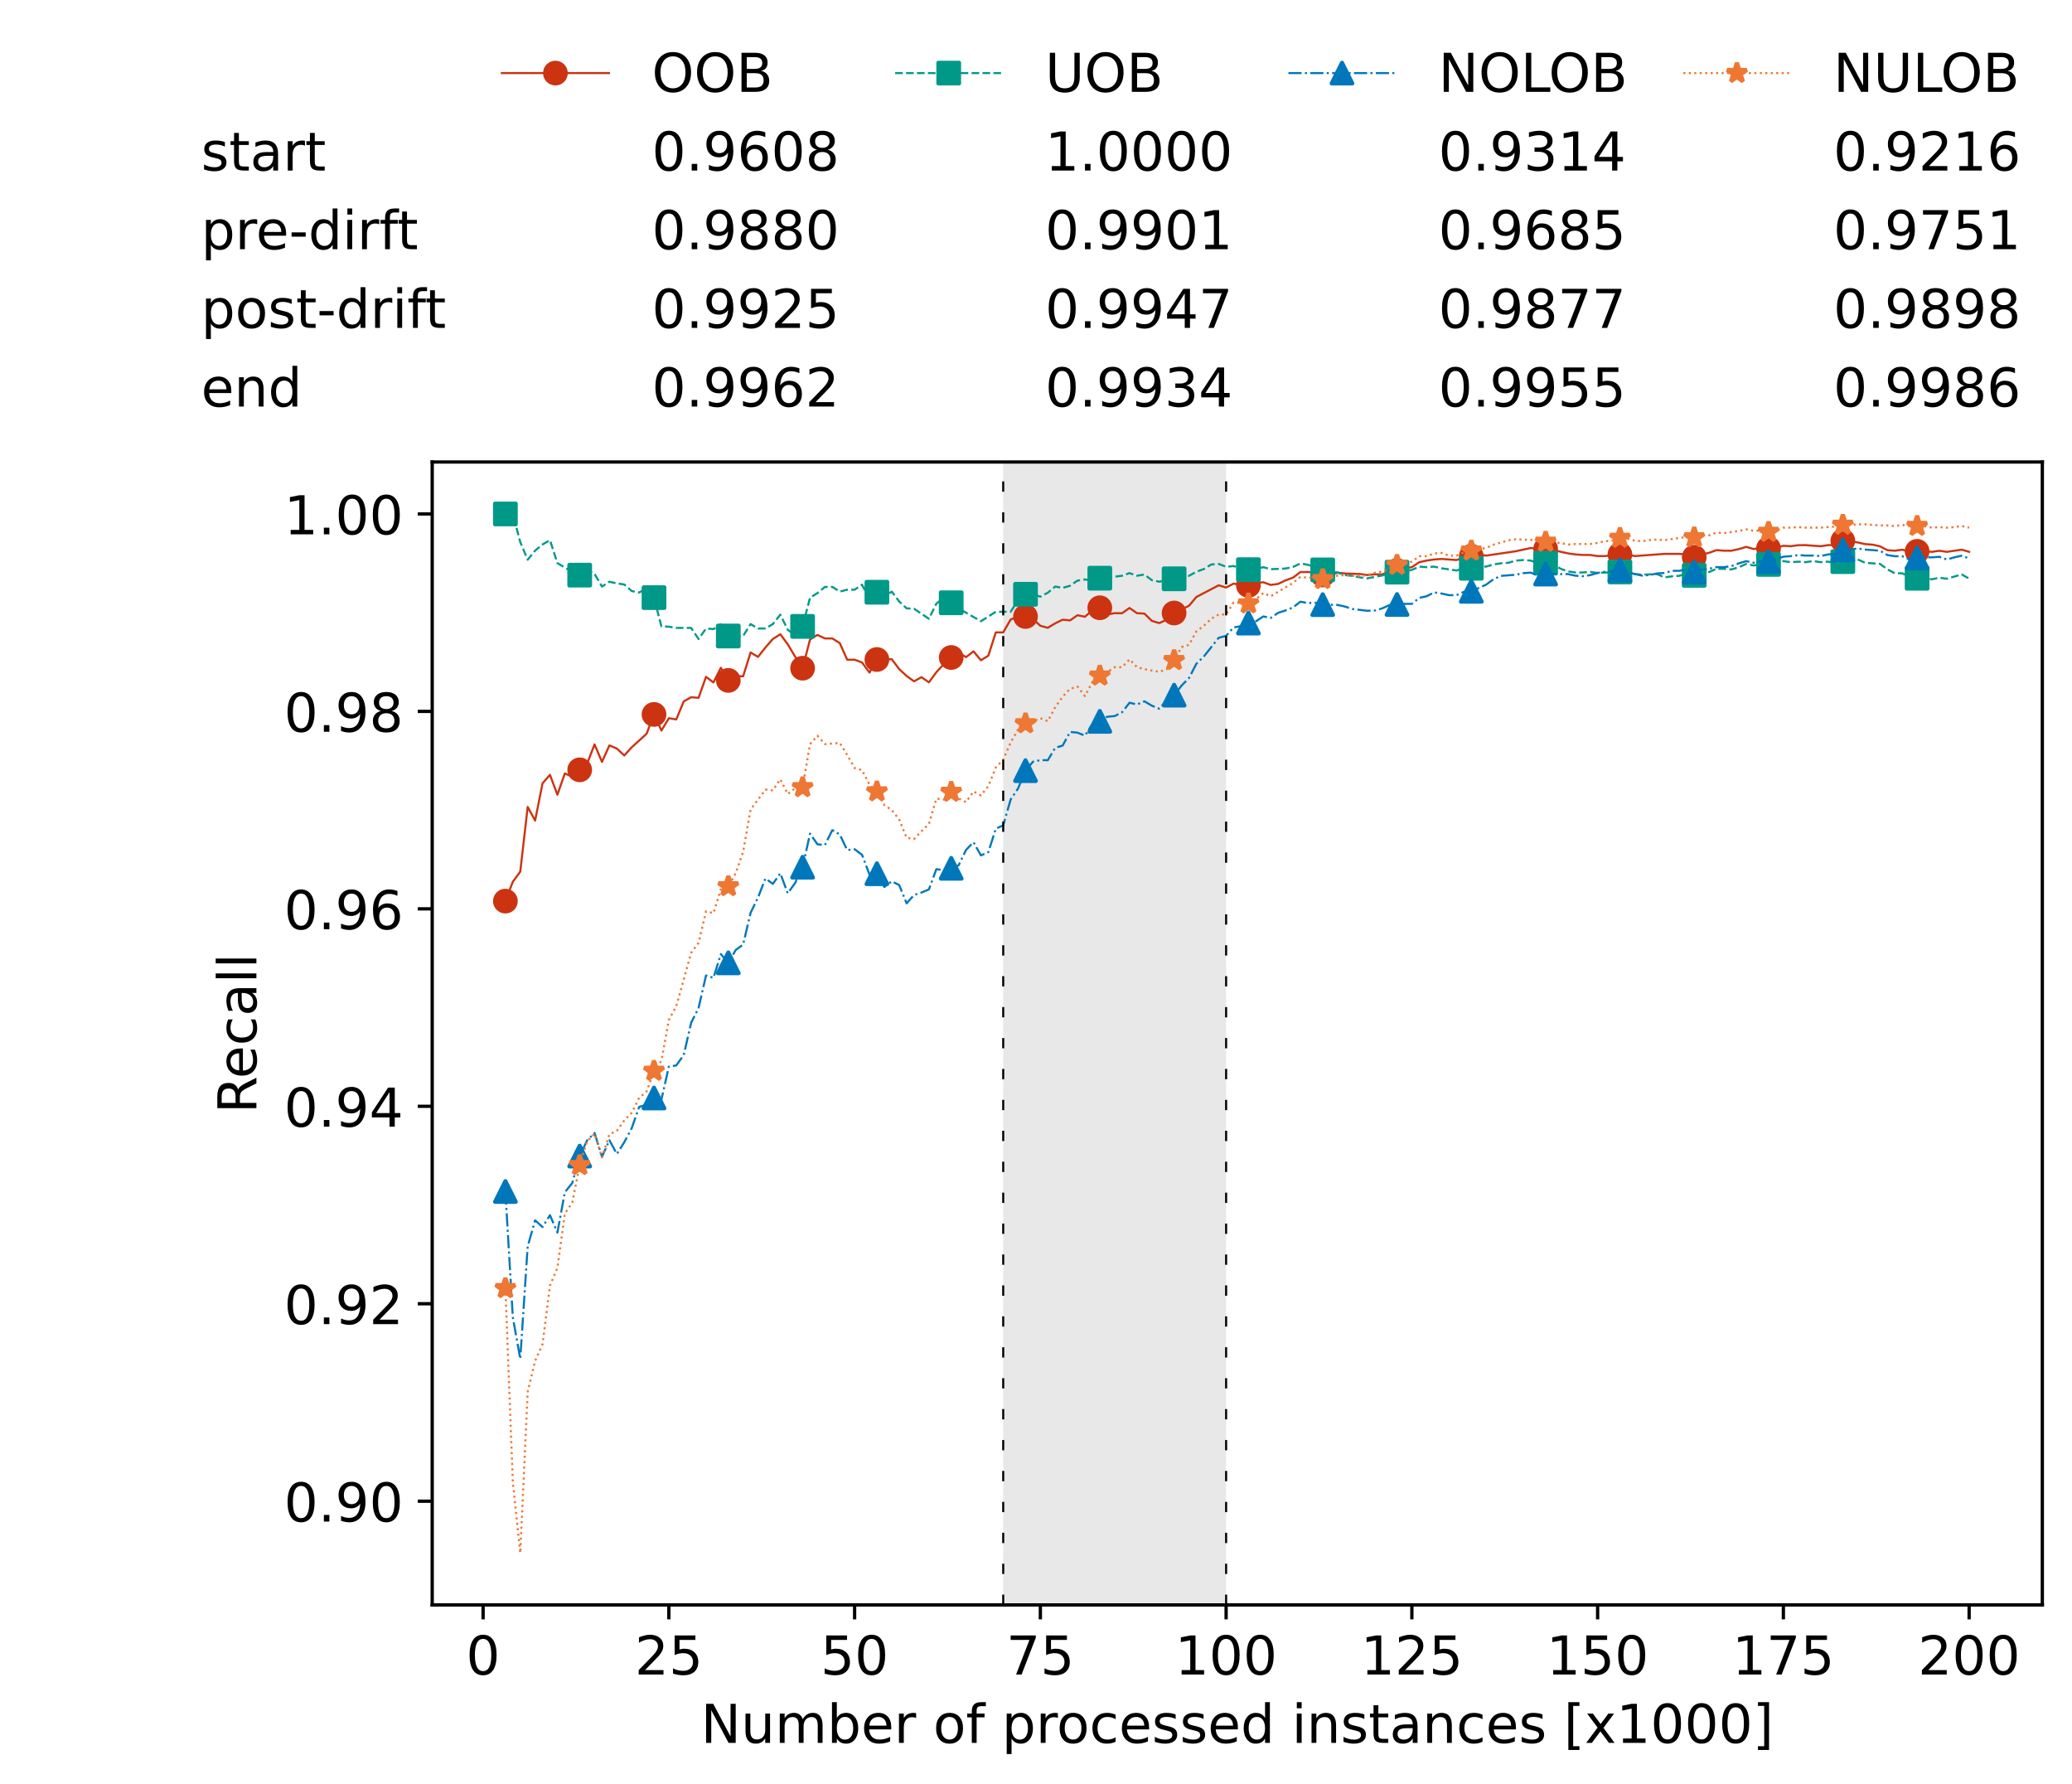 <?xml version="1.0" encoding="utf-8" standalone="no"?>
<!DOCTYPE svg PUBLIC "-//W3C//DTD SVG 1.1//EN"
  "http://www.w3.org/Graphics/SVG/1.1/DTD/svg11.dtd">
<!-- Created with matplotlib (https://matplotlib.org/) -->
<svg height="432.615pt" version="1.1" viewBox="0 0 502.65 432.615" width="502.65pt" xmlns="http://www.w3.org/2000/svg" xmlns:xlink="http://www.w3.org/1999/xlink">
 <defs>
  <style type="text/css">*{stroke-linecap:butt;stroke-linejoin:round;}</style>
 </defs>
 <g id="figure_1">
  <g id="patch_1">
   <path d="M 0 432.615 
L 502.65 432.615 
L 502.65 0 
L 0 0 
z
" style="fill:#ffffff;"/>
  </g>
  <g id="axes_1">
   <g id="patch_2">
    <path d="M 104.85 389.252 
L 495.45 389.252 
L 495.45 112.052 
L 104.85 112.052 
z
" style="fill:#ffffff;"/>
   </g>
   <g id="patch_3">
    <path clip-path="url(#pf812fb7f90)" d="M 297.446 389.252 
L 297.446 112.052 
L 243.372 112.052 
L 243.372 389.252 
z
" style="fill:#d3d3d3;opacity:0.5;"/>
   </g>
   <g id="matplotlib.axis_1">
    <g id="xtick_1">
     <g id="line2d_1">
      <defs>
       <path d="M 0 0 
L 0 3.5 
" id="me771f6e3ed" style="stroke:#000000;stroke-width:0.8;"/>
      </defs>
      <g>
       <use style="stroke:#000000;stroke-width:0.8;" x="117.197" xlink:href="#me771f6e3ed" y="389.252"/>
      </g>
     </g>
     <g id="text_1">
      <!-- 0 -->
      <g transform="translate(113.061 406.13)scale(0.13 -0.13)">
       <defs>
        <path d="M 31.781 66.406 
Q 24.172 66.406 20.328 58.906 
Q 16.5 51.422 16.5 36.375 
Q 16.5 21.391 20.328 13.891 
Q 24.172 6.391 31.781 6.391 
Q 39.453 6.391 43.281 13.891 
Q 47.125 21.391 47.125 36.375 
Q 47.125 51.422 43.281 58.906 
Q 39.453 66.406 31.781 66.406 
z
M 31.781 74.219 
Q 44.047 74.219 50.516 64.516 
Q 56.984 54.828 56.984 36.375 
Q 56.984 17.969 50.516 8.266 
Q 44.047 -1.422 31.781 -1.422 
Q 19.531 -1.422 13.062 8.266 
Q 6.594 17.969 6.594 36.375 
Q 6.594 54.828 13.062 64.516 
Q 19.531 74.219 31.781 74.219 
z
" id="DejaVuSans-48"/>
       </defs>
       <use xlink:href="#DejaVuSans-48"/>
      </g>
     </g>
    </g>
    <g id="xtick_2">
     <g id="line2d_2">
      <g>
       <use style="stroke:#000000;stroke-width:0.8;" x="162.259" xlink:href="#me771f6e3ed" y="389.252"/>
      </g>
     </g>
     <g id="text_2">
      <!-- 25 -->
      <g transform="translate(153.988 406.13)scale(0.13 -0.13)">
       <defs>
        <path d="M 19.188 8.297 
L 53.609 8.297 
L 53.609 0 
L 7.328 0 
L 7.328 8.297 
Q 12.938 14.109 22.625 23.891 
Q 32.328 33.688 34.812 36.531 
Q 39.547 41.844 41.422 45.531 
Q 43.312 49.219 43.312 52.781 
Q 43.312 58.594 39.234 62.25 
Q 35.156 65.922 28.609 65.922 
Q 23.969 65.922 18.812 64.312 
Q 13.672 62.703 7.812 59.422 
L 7.812 69.391 
Q 13.766 71.781 18.938 73 
Q 24.125 74.219 28.422 74.219 
Q 39.75 74.219 46.484 68.547 
Q 53.219 62.891 53.219 53.422 
Q 53.219 48.922 51.531 44.891 
Q 49.859 40.875 45.406 35.406 
Q 44.188 33.984 37.641 27.219 
Q 31.109 20.453 19.188 8.297 
z
" id="DejaVuSans-50"/>
        <path d="M 10.797 72.906 
L 49.516 72.906 
L 49.516 64.594 
L 19.828 64.594 
L 19.828 46.734 
Q 21.969 47.469 24.109 47.828 
Q 26.266 48.188 28.422 48.188 
Q 40.625 48.188 47.75 41.5 
Q 54.891 34.812 54.891 23.391 
Q 54.891 11.625 47.562 5.094 
Q 40.234 -1.422 26.906 -1.422 
Q 22.312 -1.422 17.547 -0.641 
Q 12.797 0.141 7.719 1.703 
L 7.719 11.625 
Q 12.109 9.234 16.797 8.062 
Q 21.484 6.891 26.703 6.891 
Q 35.156 6.891 40.078 11.328 
Q 45.016 15.766 45.016 23.391 
Q 45.016 31 40.078 35.438 
Q 35.156 39.891 26.703 39.891 
Q 22.75 39.891 18.812 39.016 
Q 14.891 38.141 10.797 36.281 
z
" id="DejaVuSans-53"/>
       </defs>
       <use xlink:href="#DejaVuSans-50"/>
       <use x="63.623" xlink:href="#DejaVuSans-53"/>
      </g>
     </g>
    </g>
    <g id="xtick_3">
     <g id="line2d_3">
      <g>
       <use style="stroke:#000000;stroke-width:0.8;" x="207.322" xlink:href="#me771f6e3ed" y="389.252"/>
      </g>
     </g>
     <g id="text_3">
      <!-- 50 -->
      <g transform="translate(199.05 406.13)scale(0.13 -0.13)">
       <use xlink:href="#DejaVuSans-53"/>
       <use x="63.623" xlink:href="#DejaVuSans-48"/>
      </g>
     </g>
    </g>
    <g id="xtick_4">
     <g id="line2d_4">
      <g>
       <use style="stroke:#000000;stroke-width:0.8;" x="252.384" xlink:href="#me771f6e3ed" y="389.252"/>
      </g>
     </g>
     <g id="text_4">
      <!-- 75 -->
      <g transform="translate(244.113 406.13)scale(0.13 -0.13)">
       <defs>
        <path d="M 8.203 72.906 
L 55.078 72.906 
L 55.078 68.703 
L 28.609 0 
L 18.312 0 
L 43.219 64.594 
L 8.203 64.594 
z
" id="DejaVuSans-55"/>
       </defs>
       <use xlink:href="#DejaVuSans-55"/>
       <use x="63.623" xlink:href="#DejaVuSans-53"/>
      </g>
     </g>
    </g>
    <g id="xtick_5">
     <g id="line2d_5">
      <g>
       <use style="stroke:#000000;stroke-width:0.8;" x="297.446" xlink:href="#me771f6e3ed" y="389.252"/>
      </g>
     </g>
     <g id="text_5">
      <!-- 100 -->
      <g transform="translate(285.039 406.13)scale(0.13 -0.13)">
       <defs>
        <path d="M 12.406 8.297 
L 28.516 8.297 
L 28.516 63.922 
L 10.984 60.406 
L 10.984 69.391 
L 28.422 72.906 
L 38.281 72.906 
L 38.281 8.297 
L 54.391 8.297 
L 54.391 0 
L 12.406 0 
z
" id="DejaVuSans-49"/>
       </defs>
       <use xlink:href="#DejaVuSans-49"/>
       <use x="63.623" xlink:href="#DejaVuSans-48"/>
       <use x="127.246" xlink:href="#DejaVuSans-48"/>
      </g>
     </g>
    </g>
    <g id="xtick_6">
     <g id="line2d_6">
      <g>
       <use style="stroke:#000000;stroke-width:0.8;" x="342.509" xlink:href="#me771f6e3ed" y="389.252"/>
      </g>
     </g>
     <g id="text_6">
      <!-- 125 -->
      <g transform="translate(330.102 406.13)scale(0.13 -0.13)">
       <use xlink:href="#DejaVuSans-49"/>
       <use x="63.623" xlink:href="#DejaVuSans-50"/>
       <use x="127.246" xlink:href="#DejaVuSans-53"/>
      </g>
     </g>
    </g>
    <g id="xtick_7">
     <g id="line2d_7">
      <g>
       <use style="stroke:#000000;stroke-width:0.8;" x="387.571" xlink:href="#me771f6e3ed" y="389.252"/>
      </g>
     </g>
     <g id="text_7">
      <!-- 150 -->
      <g transform="translate(375.164 406.13)scale(0.13 -0.13)">
       <use xlink:href="#DejaVuSans-49"/>
       <use x="63.623" xlink:href="#DejaVuSans-53"/>
       <use x="127.246" xlink:href="#DejaVuSans-48"/>
      </g>
     </g>
    </g>
    <g id="xtick_8">
     <g id="line2d_8">
      <g>
       <use style="stroke:#000000;stroke-width:0.8;" x="432.633" xlink:href="#me771f6e3ed" y="389.252"/>
      </g>
     </g>
     <g id="text_8">
      <!-- 175 -->
      <g transform="translate(420.226 406.13)scale(0.13 -0.13)">
       <use xlink:href="#DejaVuSans-49"/>
       <use x="63.623" xlink:href="#DejaVuSans-55"/>
       <use x="127.246" xlink:href="#DejaVuSans-53"/>
      </g>
     </g>
    </g>
    <g id="xtick_9">
     <g id="line2d_9">
      <g>
       <use style="stroke:#000000;stroke-width:0.8;" x="477.695" xlink:href="#me771f6e3ed" y="389.252"/>
      </g>
     </g>
     <g id="text_9">
      <!-- 200 -->
      <g transform="translate(465.289 406.13)scale(0.13 -0.13)">
       <use xlink:href="#DejaVuSans-50"/>
       <use x="63.623" xlink:href="#DejaVuSans-48"/>
       <use x="127.246" xlink:href="#DejaVuSans-48"/>
      </g>
     </g>
    </g>
    <g id="text_10">
     <!-- Number of processed instances [x1000] -->
     <g transform="translate(170.025 422.711)scale(0.13 -0.13)">
      <defs>
       <path d="M 9.812 72.906 
L 23.094 72.906 
L 55.422 11.922 
L 55.422 72.906 
L 64.984 72.906 
L 64.984 0 
L 51.703 0 
L 19.391 60.984 
L 19.391 0 
L 9.812 0 
z
" id="DejaVuSans-78"/>
       <path d="M 8.5 21.578 
L 8.5 54.688 
L 17.484 54.688 
L 17.484 21.922 
Q 17.484 14.156 20.5 10.266 
Q 23.531 6.391 29.594 6.391 
Q 36.859 6.391 41.078 11.031 
Q 45.312 15.672 45.312 23.688 
L 45.312 54.688 
L 54.297 54.688 
L 54.297 0 
L 45.312 0 
L 45.312 8.406 
Q 42.047 3.422 37.719 1 
Q 33.406 -1.422 27.688 -1.422 
Q 18.266 -1.422 13.375 4.438 
Q 8.5 10.297 8.5 21.578 
z
M 31.109 56 
z
" id="DejaVuSans-117"/>
       <path d="M 52 44.188 
Q 55.375 50.25 60.062 53.125 
Q 64.75 56 71.094 56 
Q 79.641 56 84.281 50.016 
Q 88.922 44.047 88.922 33.016 
L 88.922 0 
L 79.891 0 
L 79.891 32.719 
Q 79.891 40.578 77.094 44.375 
Q 74.312 48.188 68.609 48.188 
Q 61.625 48.188 57.562 43.547 
Q 53.516 38.922 53.516 30.906 
L 53.516 0 
L 44.484 0 
L 44.484 32.719 
Q 44.484 40.625 41.703 44.406 
Q 38.922 48.188 33.109 48.188 
Q 26.219 48.188 22.156 43.531 
Q 18.109 38.875 18.109 30.906 
L 18.109 0 
L 9.078 0 
L 9.078 54.688 
L 18.109 54.688 
L 18.109 46.188 
Q 21.188 51.219 25.484 53.609 
Q 29.781 56 35.688 56 
Q 41.656 56 45.828 52.969 
Q 50 49.953 52 44.188 
z
" id="DejaVuSans-109"/>
       <path d="M 48.688 27.297 
Q 48.688 37.203 44.609 42.844 
Q 40.531 48.484 33.406 48.484 
Q 26.266 48.484 22.188 42.844 
Q 18.109 37.203 18.109 27.297 
Q 18.109 17.391 22.188 11.75 
Q 26.266 6.109 33.406 6.109 
Q 40.531 6.109 44.609 11.75 
Q 48.688 17.391 48.688 27.297 
z
M 18.109 46.391 
Q 20.953 51.266 25.266 53.625 
Q 29.594 56 35.594 56 
Q 45.562 56 51.781 48.094 
Q 58.016 40.188 58.016 27.297 
Q 58.016 14.406 51.781 6.484 
Q 45.562 -1.422 35.594 -1.422 
Q 29.594 -1.422 25.266 0.953 
Q 20.953 3.328 18.109 8.203 
L 18.109 0 
L 9.078 0 
L 9.078 75.984 
L 18.109 75.984 
z
" id="DejaVuSans-98"/>
       <path d="M 56.203 29.594 
L 56.203 25.203 
L 14.891 25.203 
Q 15.484 15.922 20.484 11.062 
Q 25.484 6.203 34.422 6.203 
Q 39.594 6.203 44.453 7.469 
Q 49.312 8.734 54.109 11.281 
L 54.109 2.781 
Q 49.266 0.734 44.188 -0.344 
Q 39.109 -1.422 33.891 -1.422 
Q 20.797 -1.422 13.156 6.188 
Q 5.516 13.812 5.516 26.812 
Q 5.516 40.234 12.766 48.109 
Q 20.016 56 32.328 56 
Q 43.359 56 49.781 48.891 
Q 56.203 41.797 56.203 29.594 
z
M 47.219 32.234 
Q 47.125 39.594 43.094 43.984 
Q 39.062 48.391 32.422 48.391 
Q 24.906 48.391 20.391 44.141 
Q 15.875 39.891 15.188 32.172 
z
" id="DejaVuSans-101"/>
       <path d="M 41.109 46.297 
Q 39.594 47.172 37.812 47.578 
Q 36.031 48 33.891 48 
Q 26.266 48 22.188 43.047 
Q 18.109 38.094 18.109 28.812 
L 18.109 0 
L 9.078 0 
L 9.078 54.688 
L 18.109 54.688 
L 18.109 46.188 
Q 20.953 51.172 25.484 53.578 
Q 30.031 56 36.531 56 
Q 37.453 56 38.578 55.875 
Q 39.703 55.766 41.062 55.516 
z
" id="DejaVuSans-114"/>
       <path id="DejaVuSans-32"/>
       <path d="M 30.609 48.391 
Q 23.391 48.391 19.188 42.75 
Q 14.984 37.109 14.984 27.297 
Q 14.984 17.484 19.156 11.844 
Q 23.344 6.203 30.609 6.203 
Q 37.797 6.203 41.984 11.859 
Q 46.188 17.531 46.188 27.297 
Q 46.188 37.016 41.984 42.703 
Q 37.797 48.391 30.609 48.391 
z
M 30.609 56 
Q 42.328 56 49.016 48.375 
Q 55.719 40.766 55.719 27.297 
Q 55.719 13.875 49.016 6.219 
Q 42.328 -1.422 30.609 -1.422 
Q 18.844 -1.422 12.172 6.219 
Q 5.516 13.875 5.516 27.297 
Q 5.516 40.766 12.172 48.375 
Q 18.844 56 30.609 56 
z
" id="DejaVuSans-111"/>
       <path d="M 37.109 75.984 
L 37.109 68.5 
L 28.516 68.5 
Q 23.688 68.5 21.797 66.547 
Q 19.922 64.594 19.922 59.516 
L 19.922 54.688 
L 34.719 54.688 
L 34.719 47.703 
L 19.922 47.703 
L 19.922 0 
L 10.891 0 
L 10.891 47.703 
L 2.297 47.703 
L 2.297 54.688 
L 10.891 54.688 
L 10.891 58.5 
Q 10.891 67.625 15.141 71.797 
Q 19.391 75.984 28.609 75.984 
z
" id="DejaVuSans-102"/>
       <path d="M 18.109 8.203 
L 18.109 -20.797 
L 9.078 -20.797 
L 9.078 54.688 
L 18.109 54.688 
L 18.109 46.391 
Q 20.953 51.266 25.266 53.625 
Q 29.594 56 35.594 56 
Q 45.562 56 51.781 48.094 
Q 58.016 40.188 58.016 27.297 
Q 58.016 14.406 51.781 6.484 
Q 45.562 -1.422 35.594 -1.422 
Q 29.594 -1.422 25.266 0.953 
Q 20.953 3.328 18.109 8.203 
z
M 48.688 27.297 
Q 48.688 37.203 44.609 42.844 
Q 40.531 48.484 33.406 48.484 
Q 26.266 48.484 22.188 42.844 
Q 18.109 37.203 18.109 27.297 
Q 18.109 17.391 22.188 11.75 
Q 26.266 6.109 33.406 6.109 
Q 40.531 6.109 44.609 11.75 
Q 48.688 17.391 48.688 27.297 
z
" id="DejaVuSans-112"/>
       <path d="M 48.781 52.594 
L 48.781 44.188 
Q 44.969 46.297 41.141 47.344 
Q 37.312 48.391 33.406 48.391 
Q 24.656 48.391 19.812 42.844 
Q 14.984 37.312 14.984 27.297 
Q 14.984 17.281 19.812 11.734 
Q 24.656 6.203 33.406 6.203 
Q 37.312 6.203 41.141 7.25 
Q 44.969 8.297 48.781 10.406 
L 48.781 2.094 
Q 45.016 0.344 40.984 -0.531 
Q 36.969 -1.422 32.422 -1.422 
Q 20.062 -1.422 12.781 6.344 
Q 5.516 14.109 5.516 27.297 
Q 5.516 40.672 12.859 48.328 
Q 20.219 56 33.016 56 
Q 37.156 56 41.109 55.141 
Q 45.062 54.297 48.781 52.594 
z
" id="DejaVuSans-99"/>
       <path d="M 44.281 53.078 
L 44.281 44.578 
Q 40.484 46.531 36.375 47.5 
Q 32.281 48.484 27.875 48.484 
Q 21.188 48.484 17.844 46.438 
Q 14.5 44.391 14.5 40.281 
Q 14.5 37.156 16.891 35.375 
Q 19.281 33.594 26.516 31.984 
L 29.594 31.297 
Q 39.156 29.25 43.188 25.516 
Q 47.219 21.781 47.219 15.094 
Q 47.219 7.469 41.188 3.016 
Q 35.156 -1.422 24.609 -1.422 
Q 20.219 -1.422 15.453 -0.562 
Q 10.688 0.297 5.422 2 
L 5.422 11.281 
Q 10.406 8.688 15.234 7.391 
Q 20.062 6.109 24.812 6.109 
Q 31.156 6.109 34.562 8.281 
Q 37.984 10.453 37.984 14.406 
Q 37.984 18.062 35.516 20.016 
Q 33.062 21.969 24.703 23.781 
L 21.578 24.516 
Q 13.234 26.266 9.516 29.906 
Q 5.812 33.547 5.812 39.891 
Q 5.812 47.609 11.281 51.797 
Q 16.75 56 26.812 56 
Q 31.781 56 36.172 55.266 
Q 40.578 54.547 44.281 53.078 
z
" id="DejaVuSans-115"/>
       <path d="M 45.406 46.391 
L 45.406 75.984 
L 54.391 75.984 
L 54.391 0 
L 45.406 0 
L 45.406 8.203 
Q 42.578 3.328 38.25 0.953 
Q 33.938 -1.422 27.875 -1.422 
Q 17.969 -1.422 11.734 6.484 
Q 5.516 14.406 5.516 27.297 
Q 5.516 40.188 11.734 48.094 
Q 17.969 56 27.875 56 
Q 33.938 56 38.25 53.625 
Q 42.578 51.266 45.406 46.391 
z
M 14.797 27.297 
Q 14.797 17.391 18.875 11.75 
Q 22.953 6.109 30.078 6.109 
Q 37.203 6.109 41.297 11.75 
Q 45.406 17.391 45.406 27.297 
Q 45.406 37.203 41.297 42.844 
Q 37.203 48.484 30.078 48.484 
Q 22.953 48.484 18.875 42.844 
Q 14.797 37.203 14.797 27.297 
z
" id="DejaVuSans-100"/>
       <path d="M 9.422 54.688 
L 18.406 54.688 
L 18.406 0 
L 9.422 0 
z
M 9.422 75.984 
L 18.406 75.984 
L 18.406 64.594 
L 9.422 64.594 
z
" id="DejaVuSans-105"/>
       <path d="M 54.891 33.016 
L 54.891 0 
L 45.906 0 
L 45.906 32.719 
Q 45.906 40.484 42.875 44.328 
Q 39.844 48.188 33.797 48.188 
Q 26.516 48.188 22.312 43.547 
Q 18.109 38.922 18.109 30.906 
L 18.109 0 
L 9.078 0 
L 9.078 54.688 
L 18.109 54.688 
L 18.109 46.188 
Q 21.344 51.125 25.703 53.562 
Q 30.078 56 35.797 56 
Q 45.219 56 50.047 50.172 
Q 54.891 44.344 54.891 33.016 
z
" id="DejaVuSans-110"/>
       <path d="M 18.312 70.219 
L 18.312 54.688 
L 36.812 54.688 
L 36.812 47.703 
L 18.312 47.703 
L 18.312 18.016 
Q 18.312 11.328 20.141 9.422 
Q 21.969 7.516 27.594 7.516 
L 36.812 7.516 
L 36.812 0 
L 27.594 0 
Q 17.188 0 13.234 3.875 
Q 9.281 7.766 9.281 18.016 
L 9.281 47.703 
L 2.688 47.703 
L 2.688 54.688 
L 9.281 54.688 
L 9.281 70.219 
z
" id="DejaVuSans-116"/>
       <path d="M 34.281 27.484 
Q 23.391 27.484 19.188 25 
Q 14.984 22.516 14.984 16.5 
Q 14.984 11.719 18.141 8.906 
Q 21.297 6.109 26.703 6.109 
Q 34.188 6.109 38.703 11.406 
Q 43.219 16.703 43.219 25.484 
L 43.219 27.484 
z
M 52.203 31.203 
L 52.203 0 
L 43.219 0 
L 43.219 8.297 
Q 40.141 3.328 35.547 0.953 
Q 30.953 -1.422 24.312 -1.422 
Q 15.922 -1.422 10.953 3.297 
Q 6 8.016 6 15.922 
Q 6 25.141 12.172 29.828 
Q 18.359 34.516 30.609 34.516 
L 43.219 34.516 
L 43.219 35.406 
Q 43.219 41.609 39.141 45 
Q 35.062 48.391 27.688 48.391 
Q 23 48.391 18.547 47.266 
Q 14.109 46.141 10.016 43.891 
L 10.016 52.203 
Q 14.938 54.109 19.578 55.047 
Q 24.219 56 28.609 56 
Q 40.484 56 46.344 49.844 
Q 52.203 43.703 52.203 31.203 
z
" id="DejaVuSans-97"/>
       <path d="M 8.594 75.984 
L 29.297 75.984 
L 29.297 69 
L 17.578 69 
L 17.578 -6.203 
L 29.297 -6.203 
L 29.297 -13.188 
L 8.594 -13.188 
z
" id="DejaVuSans-91"/>
       <path d="M 54.891 54.688 
L 35.109 28.078 
L 55.906 0 
L 45.312 0 
L 29.391 21.484 
L 13.484 0 
L 2.875 0 
L 24.125 28.609 
L 4.688 54.688 
L 15.281 54.688 
L 29.781 35.203 
L 44.281 54.688 
z
" id="DejaVuSans-120"/>
       <path d="M 30.422 75.984 
L 30.422 -13.188 
L 9.719 -13.188 
L 9.719 -6.203 
L 21.391 -6.203 
L 21.391 69 
L 9.719 69 
L 9.719 75.984 
z
" id="DejaVuSans-93"/>
      </defs>
      <use xlink:href="#DejaVuSans-78"/>
      <use x="74.805" xlink:href="#DejaVuSans-117"/>
      <use x="138.184" xlink:href="#DejaVuSans-109"/>
      <use x="235.596" xlink:href="#DejaVuSans-98"/>
      <use x="299.072" xlink:href="#DejaVuSans-101"/>
      <use x="360.596" xlink:href="#DejaVuSans-114"/>
      <use x="401.709" xlink:href="#DejaVuSans-32"/>
      <use x="433.496" xlink:href="#DejaVuSans-111"/>
      <use x="494.678" xlink:href="#DejaVuSans-102"/>
      <use x="529.883" xlink:href="#DejaVuSans-32"/>
      <use x="561.67" xlink:href="#DejaVuSans-112"/>
      <use x="625.146" xlink:href="#DejaVuSans-114"/>
      <use x="664.01" xlink:href="#DejaVuSans-111"/>
      <use x="725.191" xlink:href="#DejaVuSans-99"/>
      <use x="780.172" xlink:href="#DejaVuSans-101"/>
      <use x="841.695" xlink:href="#DejaVuSans-115"/>
      <use x="893.795" xlink:href="#DejaVuSans-115"/>
      <use x="945.895" xlink:href="#DejaVuSans-101"/>
      <use x="1007.418" xlink:href="#DejaVuSans-100"/>
      <use x="1070.895" xlink:href="#DejaVuSans-32"/>
      <use x="1102.682" xlink:href="#DejaVuSans-105"/>
      <use x="1130.465" xlink:href="#DejaVuSans-110"/>
      <use x="1193.844" xlink:href="#DejaVuSans-115"/>
      <use x="1245.943" xlink:href="#DejaVuSans-116"/>
      <use x="1285.152" xlink:href="#DejaVuSans-97"/>
      <use x="1346.432" xlink:href="#DejaVuSans-110"/>
      <use x="1409.811" xlink:href="#DejaVuSans-99"/>
      <use x="1464.791" xlink:href="#DejaVuSans-101"/>
      <use x="1526.314" xlink:href="#DejaVuSans-115"/>
      <use x="1578.414" xlink:href="#DejaVuSans-32"/>
      <use x="1610.201" xlink:href="#DejaVuSans-91"/>
      <use x="1649.215" xlink:href="#DejaVuSans-120"/>
      <use x="1708.395" xlink:href="#DejaVuSans-49"/>
      <use x="1772.018" xlink:href="#DejaVuSans-48"/>
      <use x="1835.641" xlink:href="#DejaVuSans-48"/>
      <use x="1899.264" xlink:href="#DejaVuSans-48"/>
      <use x="1962.887" xlink:href="#DejaVuSans-93"/>
     </g>
    </g>
   </g>
   <g id="matplotlib.axis_2">
    <g id="ytick_1">
     <g id="line2d_10">
      <defs>
       <path d="M 0 0 
L -3.5 0 
" id="m93632cf412" style="stroke:#000000;stroke-width:0.8;"/>
      </defs>
      <g>
       <use style="stroke:#000000;stroke-width:0.8;" x="104.85" xlink:href="#m93632cf412" y="364.092"/>
      </g>
     </g>
     <g id="text_11">
      <!-- 0.90 -->
      <g transform="translate(68.905 369.031)scale(0.13 -0.13)">
       <defs>
        <path d="M 10.688 12.406 
L 21 12.406 
L 21 0 
L 10.688 0 
z
" id="DejaVuSans-46"/>
        <path d="M 10.984 1.516 
L 10.984 10.5 
Q 14.703 8.734 18.5 7.812 
Q 22.312 6.891 25.984 6.891 
Q 35.75 6.891 40.891 13.453 
Q 46.047 20.016 46.781 33.406 
Q 43.953 29.203 39.594 26.953 
Q 35.25 24.703 29.984 24.703 
Q 19.047 24.703 12.672 31.312 
Q 6.297 37.938 6.297 49.422 
Q 6.297 60.641 12.938 67.422 
Q 19.578 74.219 30.609 74.219 
Q 43.266 74.219 49.922 64.516 
Q 56.594 54.828 56.594 36.375 
Q 56.594 19.141 48.406 8.859 
Q 40.234 -1.422 26.422 -1.422 
Q 22.703 -1.422 18.891 -0.688 
Q 15.094 0.047 10.984 1.516 
z
M 30.609 32.422 
Q 37.25 32.422 41.125 36.953 
Q 45.016 41.5 45.016 49.422 
Q 45.016 57.281 41.125 61.844 
Q 37.25 66.406 30.609 66.406 
Q 23.969 66.406 20.094 61.844 
Q 16.219 57.281 16.219 49.422 
Q 16.219 41.5 20.094 36.953 
Q 23.969 32.422 30.609 32.422 
z
" id="DejaVuSans-57"/>
       </defs>
       <use xlink:href="#DejaVuSans-48"/>
       <use x="63.623" xlink:href="#DejaVuSans-46"/>
       <use x="95.41" xlink:href="#DejaVuSans-57"/>
       <use x="159.033" xlink:href="#DejaVuSans-48"/>
      </g>
     </g>
    </g>
    <g id="ytick_2">
     <g id="line2d_11">
      <g>
       <use style="stroke:#000000;stroke-width:0.8;" x="104.85" xlink:href="#m93632cf412" y="316.204"/>
      </g>
     </g>
     <g id="text_12">
      <!-- 0.92 -->
      <g transform="translate(68.905 321.143)scale(0.13 -0.13)">
       <use xlink:href="#DejaVuSans-48"/>
       <use x="63.623" xlink:href="#DejaVuSans-46"/>
       <use x="95.41" xlink:href="#DejaVuSans-57"/>
       <use x="159.033" xlink:href="#DejaVuSans-50"/>
      </g>
     </g>
    </g>
    <g id="ytick_3">
     <g id="line2d_12">
      <g>
       <use style="stroke:#000000;stroke-width:0.8;" x="104.85" xlink:href="#m93632cf412" y="268.316"/>
      </g>
     </g>
     <g id="text_13">
      <!-- 0.94 -->
      <g transform="translate(68.905 273.255)scale(0.13 -0.13)">
       <defs>
        <path d="M 37.797 64.312 
L 12.891 25.391 
L 37.797 25.391 
z
M 35.203 72.906 
L 47.609 72.906 
L 47.609 25.391 
L 58.016 25.391 
L 58.016 17.188 
L 47.609 17.188 
L 47.609 0 
L 37.797 0 
L 37.797 17.188 
L 4.891 17.188 
L 4.891 26.703 
z
" id="DejaVuSans-52"/>
       </defs>
       <use xlink:href="#DejaVuSans-48"/>
       <use x="63.623" xlink:href="#DejaVuSans-46"/>
       <use x="95.41" xlink:href="#DejaVuSans-57"/>
       <use x="159.033" xlink:href="#DejaVuSans-52"/>
      </g>
     </g>
    </g>
    <g id="ytick_4">
     <g id="line2d_13">
      <g>
       <use style="stroke:#000000;stroke-width:0.8;" x="104.85" xlink:href="#m93632cf412" y="220.428"/>
      </g>
     </g>
     <g id="text_14">
      <!-- 0.96 -->
      <g transform="translate(68.905 225.367)scale(0.13 -0.13)">
       <defs>
        <path d="M 33.016 40.375 
Q 26.375 40.375 22.484 35.828 
Q 18.609 31.297 18.609 23.391 
Q 18.609 15.531 22.484 10.953 
Q 26.375 6.391 33.016 6.391 
Q 39.656 6.391 43.531 10.953 
Q 47.406 15.531 47.406 23.391 
Q 47.406 31.297 43.531 35.828 
Q 39.656 40.375 33.016 40.375 
z
M 52.594 71.297 
L 52.594 62.312 
Q 48.875 64.062 45.094 64.984 
Q 41.312 65.922 37.594 65.922 
Q 27.828 65.922 22.672 59.328 
Q 17.531 52.734 16.797 39.406 
Q 19.672 43.656 24.016 45.922 
Q 28.375 48.188 33.594 48.188 
Q 44.578 48.188 50.953 41.516 
Q 57.328 34.859 57.328 23.391 
Q 57.328 12.156 50.688 5.359 
Q 44.047 -1.422 33.016 -1.422 
Q 20.359 -1.422 13.672 8.266 
Q 6.984 17.969 6.984 36.375 
Q 6.984 53.656 15.188 63.938 
Q 23.391 74.219 37.203 74.219 
Q 40.922 74.219 44.703 73.484 
Q 48.484 72.75 52.594 71.297 
z
" id="DejaVuSans-54"/>
       </defs>
       <use xlink:href="#DejaVuSans-48"/>
       <use x="63.623" xlink:href="#DejaVuSans-46"/>
       <use x="95.41" xlink:href="#DejaVuSans-57"/>
       <use x="159.033" xlink:href="#DejaVuSans-54"/>
      </g>
     </g>
    </g>
    <g id="ytick_5">
     <g id="line2d_14">
      <g>
       <use style="stroke:#000000;stroke-width:0.8;" x="104.85" xlink:href="#m93632cf412" y="172.54"/>
      </g>
     </g>
     <g id="text_15">
      <!-- 0.98 -->
      <g transform="translate(68.905 177.479)scale(0.13 -0.13)">
       <defs>
        <path d="M 31.781 34.625 
Q 24.75 34.625 20.719 30.859 
Q 16.703 27.094 16.703 20.516 
Q 16.703 13.922 20.719 10.156 
Q 24.75 6.391 31.781 6.391 
Q 38.812 6.391 42.859 10.172 
Q 46.922 13.969 46.922 20.516 
Q 46.922 27.094 42.891 30.859 
Q 38.875 34.625 31.781 34.625 
z
M 21.922 38.812 
Q 15.578 40.375 12.031 44.719 
Q 8.5 49.078 8.5 55.328 
Q 8.5 64.062 14.719 69.141 
Q 20.953 74.219 31.781 74.219 
Q 42.672 74.219 48.875 69.141 
Q 55.078 64.062 55.078 55.328 
Q 55.078 49.078 51.531 44.719 
Q 48 40.375 41.703 38.812 
Q 48.828 37.156 52.797 32.312 
Q 56.781 27.484 56.781 20.516 
Q 56.781 9.906 50.312 4.234 
Q 43.844 -1.422 31.781 -1.422 
Q 19.734 -1.422 13.25 4.234 
Q 6.781 9.906 6.781 20.516 
Q 6.781 27.484 10.781 32.312 
Q 14.797 37.156 21.922 38.812 
z
M 18.312 54.391 
Q 18.312 48.734 21.844 45.562 
Q 25.391 42.391 31.781 42.391 
Q 38.141 42.391 41.719 45.562 
Q 45.312 48.734 45.312 54.391 
Q 45.312 60.062 41.719 63.234 
Q 38.141 66.406 31.781 66.406 
Q 25.391 66.406 21.844 63.234 
Q 18.312 60.062 18.312 54.391 
z
" id="DejaVuSans-56"/>
       </defs>
       <use xlink:href="#DejaVuSans-48"/>
       <use x="63.623" xlink:href="#DejaVuSans-46"/>
       <use x="95.41" xlink:href="#DejaVuSans-57"/>
       <use x="159.033" xlink:href="#DejaVuSans-56"/>
      </g>
     </g>
    </g>
    <g id="ytick_6">
     <g id="line2d_15">
      <g>
       <use style="stroke:#000000;stroke-width:0.8;" x="104.85" xlink:href="#m93632cf412" y="124.652"/>
      </g>
     </g>
     <g id="text_16">
      <!-- 1.00 -->
      <g transform="translate(68.905 129.591)scale(0.13 -0.13)">
       <use xlink:href="#DejaVuSans-49"/>
       <use x="63.623" xlink:href="#DejaVuSans-46"/>
       <use x="95.41" xlink:href="#DejaVuSans-48"/>
       <use x="159.033" xlink:href="#DejaVuSans-48"/>
      </g>
     </g>
    </g>
    <g id="text_17">
     <!-- Recall -->
     <g transform="translate(62.201 270.044)rotate(-90)scale(0.13 -0.13)">
      <defs>
       <path d="M 44.391 34.188 
Q 47.562 33.109 50.562 29.594 
Q 53.562 26.078 56.594 19.922 
L 66.609 0 
L 56 0 
L 46.688 18.703 
Q 43.062 26.031 39.672 28.422 
Q 36.281 30.812 30.422 30.812 
L 19.672 30.812 
L 19.672 0 
L 9.812 0 
L 9.812 72.906 
L 32.078 72.906 
Q 44.578 72.906 50.734 67.672 
Q 56.891 62.453 56.891 51.906 
Q 56.891 45.016 53.688 40.469 
Q 50.484 35.938 44.391 34.188 
z
M 19.672 64.797 
L 19.672 38.922 
L 32.078 38.922 
Q 39.203 38.922 42.844 42.219 
Q 46.484 45.516 46.484 51.906 
Q 46.484 58.297 42.844 61.547 
Q 39.203 64.797 32.078 64.797 
z
" id="DejaVuSans-82"/>
       <path d="M 9.422 75.984 
L 18.406 75.984 
L 18.406 0 
L 9.422 0 
z
" id="DejaVuSans-108"/>
      </defs>
      <use xlink:href="#DejaVuSans-82"/>
      <use x="64.982" xlink:href="#DejaVuSans-101"/>
      <use x="126.506" xlink:href="#DejaVuSans-99"/>
      <use x="181.486" xlink:href="#DejaVuSans-97"/>
      <use x="242.766" xlink:href="#DejaVuSans-108"/>
      <use x="270.549" xlink:href="#DejaVuSans-108"/>
     </g>
    </g>
   </g>
   <g id="line2d_16"/>
   <g id="line2d_17"/>
   <g id="line2d_18"/>
   <g id="line2d_19"/>
   <g id="line2d_20"/>
   <g id="line2d_21">
    <path clip-path="url(#pf812fb7f90)" d="M 122.605 218.55 
L 124.407 213.855 
L 126.21 211.407 
L 128.012 195.704 
L 129.815 199.014 
L 131.617 189.974 
L 133.419 187.92 
L 135.222 192.747 
L 137.024 187.578 
L 138.827 188.398 
L 140.629 186.71 
L 142.432 185.199 
L 144.234 180.542 
L 146.037 184.792 
L 147.839 180.783 
L 149.642 181.55 
L 151.444 183.233 
L 153.247 181.246 
L 156.852 177.969 
L 158.654 173.274 
L 160.457 177.185 
L 162.259 174.19 
L 164.062 174.489 
L 165.864 170.109 
L 167.667 169.103 
L 169.469 169.246 
L 171.272 164.152 
L 173.074 165.516 
L 174.877 161.96 
L 176.679 165.022 
L 178.482 164.011 
L 180.284 164.011 
L 182.087 158.241 
L 183.889 159.32 
L 185.692 157.029 
L 187.494 154.97 
L 189.297 153.83 
L 191.099 156.259 
L 192.902 159.279 
L 194.704 162.063 
L 196.507 155.089 
L 198.309 153.991 
L 200.112 154.842 
L 201.914 154.842 
L 203.717 155.971 
L 205.519 159.994 
L 207.322 159.994 
L 209.124 160.674 
L 210.927 163.117 
L 212.729 159.953 
L 216.334 159.887 
L 218.137 162.281 
L 219.939 163.955 
L 221.742 165.244 
L 223.544 164.236 
L 225.347 165.483 
L 227.149 163.028 
L 228.952 161.076 
L 230.754 159.466 
L 232.557 158.303 
L 234.359 159.372 
L 236.162 157.968 
L 237.964 160.144 
L 239.767 159.015 
L 241.569 153.38 
L 243.372 153.38 
L 245.174 150.257 
L 246.976 149.524 
L 248.779 149.518 
L 250.581 150.117 
L 252.384 151.772 
L 254.186 152.263 
L 255.989 151.179 
L 257.791 150.3 
L 259.594 150.459 
L 261.396 149.212 
L 263.199 149.579 
L 265.001 148.017 
L 266.804 147.406 
L 268.606 149.042 
L 270.409 148.714 
L 272.211 148.723 
L 274.014 147.452 
L 275.816 148.716 
L 277.619 148.815 
L 279.421 150.579 
L 281.224 151.127 
L 283.026 150.309 
L 284.829 148.673 
L 288.434 146.925 
L 290.236 144.784 
L 295.644 141.952 
L 297.446 142.496 
L 299.249 141.549 
L 301.051 141.874 
L 302.854 141.987 
L 304.656 141.428 
L 306.459 141.215 
L 308.261 141.862 
L 310.064 141.622 
L 311.866 140.751 
L 313.669 140.1 
L 315.471 138.742 
L 317.274 138.73 
L 319.076 138.906 
L 320.879 139.45 
L 322.681 139.438 
L 324.484 138.892 
L 326.286 139.084 
L 329.891 139.216 
L 331.694 139.459 
L 333.496 139.301 
L 335.299 139.302 
L 337.101 138.632 
L 338.904 138.359 
L 340.706 137.812 
L 342.509 137.549 
L 344.311 136.352 
L 346.114 135.953 
L 347.916 135.69 
L 349.719 135.565 
L 353.324 135.827 
L 355.126 135.292 
L 358.731 134.498 
L 360.533 134.755 
L 367.743 133.694 
L 371.348 132.906 
L 373.151 133.16 
L 374.953 133.148 
L 376.756 133.417 
L 380.361 134.206 
L 382.163 134.469 
L 383.966 134.6 
L 385.768 134.599 
L 387.571 134.863 
L 389.373 134.868 
L 391.176 134.604 
L 392.978 134.471 
L 394.781 134.467 
L 396.583 134.867 
L 403.793 134.336 
L 407.398 134.334 
L 409.201 134.482 
L 411.003 135.145 
L 412.806 134.477 
L 414.608 134.078 
L 416.411 133.423 
L 418.213 133.565 
L 420.016 133.571 
L 421.818 133.171 
L 423.621 132.634 
L 425.423 133.149 
L 427.226 132.88 
L 429.028 133.013 
L 430.831 132.885 
L 432.633 132.353 
L 434.436 132.482 
L 436.238 132.222 
L 438.041 132.217 
L 441.646 132.48 
L 443.448 132.216 
L 445.251 132.212 
L 447.053 131.159 
L 448.856 131.293 
L 450.658 131.556 
L 452.461 131.963 
L 454.263 132.096 
L 456.066 132.5 
L 457.868 133.432 
L 459.671 133.572 
L 461.473 133.315 
L 463.276 133.847 
L 465.078 133.719 
L 466.881 133.711 
L 468.683 133.841 
L 470.485 133.578 
L 472.288 133.843 
L 475.893 133.316 
L 477.695 133.832 
L 477.695 133.832 
" style="fill:none;stroke:#cc3311;stroke-linecap:square;stroke-width:0.5;"/>
    <defs>
     <path d="M 0 2.5 
C 0.663 2.5 1.299 2.237 1.768 1.768 
C 2.237 1.299 2.5 0.663 2.5 0 
C 2.5 -0.663 2.237 -1.299 1.768 -1.768 
C 1.299 -2.237 0.663 -2.5 0 -2.5 
C -0.663 -2.5 -1.299 -2.237 -1.768 -1.768 
C -2.237 -1.299 -2.5 -0.663 -2.5 0 
C -2.5 0.663 -2.237 1.299 -1.768 1.768 
C -1.299 2.237 -0.663 2.5 0 2.5 
z
" id="ma210fdb7e4" style="stroke:#cc3311;"/>
    </defs>
    <g clip-path="url(#pf812fb7f90)">
     <use style="fill:#cc3311;stroke:#cc3311;" x="122.605" xlink:href="#ma210fdb7e4" y="218.55"/>
     <use style="fill:#cc3311;stroke:#cc3311;" x="140.629" xlink:href="#ma210fdb7e4" y="186.71"/>
     <use style="fill:#cc3311;stroke:#cc3311;" x="158.654" xlink:href="#ma210fdb7e4" y="173.274"/>
     <use style="fill:#cc3311;stroke:#cc3311;" x="176.679" xlink:href="#ma210fdb7e4" y="165.022"/>
     <use style="fill:#cc3311;stroke:#cc3311;" x="194.704" xlink:href="#ma210fdb7e4" y="162.063"/>
     <use style="fill:#cc3311;stroke:#cc3311;" x="212.729" xlink:href="#ma210fdb7e4" y="159.953"/>
     <use style="fill:#cc3311;stroke:#cc3311;" x="230.754" xlink:href="#ma210fdb7e4" y="159.466"/>
     <use style="fill:#cc3311;stroke:#cc3311;" x="248.779" xlink:href="#ma210fdb7e4" y="149.518"/>
     <use style="fill:#cc3311;stroke:#cc3311;" x="266.804" xlink:href="#ma210fdb7e4" y="147.406"/>
     <use style="fill:#cc3311;stroke:#cc3311;" x="284.829" xlink:href="#ma210fdb7e4" y="148.673"/>
     <use style="fill:#cc3311;stroke:#cc3311;" x="302.854" xlink:href="#ma210fdb7e4" y="141.987"/>
     <use style="fill:#cc3311;stroke:#cc3311;" x="320.879" xlink:href="#ma210fdb7e4" y="139.45"/>
     <use style="fill:#cc3311;stroke:#cc3311;" x="338.904" xlink:href="#ma210fdb7e4" y="138.359"/>
     <use style="fill:#cc3311;stroke:#cc3311;" x="356.928" xlink:href="#ma210fdb7e4" y="134.895"/>
     <use style="fill:#cc3311;stroke:#cc3311;" x="374.953" xlink:href="#ma210fdb7e4" y="133.148"/>
     <use style="fill:#cc3311;stroke:#cc3311;" x="392.978" xlink:href="#ma210fdb7e4" y="134.471"/>
     <use style="fill:#cc3311;stroke:#cc3311;" x="411.003" xlink:href="#ma210fdb7e4" y="135.145"/>
     <use style="fill:#cc3311;stroke:#cc3311;" x="429.028" xlink:href="#ma210fdb7e4" y="133.013"/>
     <use style="fill:#cc3311;stroke:#cc3311;" x="447.053" xlink:href="#ma210fdb7e4" y="131.159"/>
     <use style="fill:#cc3311;stroke:#cc3311;" x="465.078" xlink:href="#ma210fdb7e4" y="133.719"/>
    </g>
   </g>
   <g id="line2d_22"/>
   <g id="line2d_23"/>
   <g id="line2d_24"/>
   <g id="line2d_25"/>
   <g id="line2d_26">
    <path clip-path="url(#pf812fb7f90)" d="M 122.605 124.652 
L 124.407 124.652 
L 126.21 131.473 
L 128.012 135.754 
L 129.815 133.534 
L 131.617 132.053 
L 133.419 130.996 
L 135.222 136.571 
L 138.827 138.715 
L 140.629 139.49 
L 142.432 138.254 
L 144.234 139.188 
L 146.037 142.271 
L 147.839 141.096 
L 149.642 141.494 
L 151.444 141.76 
L 153.247 143.344 
L 155.049 143.701 
L 156.852 142.748 
L 158.654 144.945 
L 160.457 151.919 
L 162.259 151.994 
L 164.062 152.293 
L 167.667 152.293 
L 169.469 154.984 
L 171.272 152.436 
L 173.074 152.579 
L 174.877 151.394 
L 176.679 154.255 
L 180.284 154.242 
L 182.087 151.357 
L 183.889 152.435 
L 185.692 152.425 
L 187.494 151.356 
L 189.297 149.075 
L 191.099 152.739 
L 192.902 154.115 
L 194.704 151.918 
L 196.507 144.944 
L 198.309 143.846 
L 200.112 142.349 
L 201.914 142.349 
L 203.717 143.479 
L 205.519 143.026 
L 207.322 143.026 
L 209.124 141.804 
L 210.927 145.469 
L 212.729 143.636 
L 214.532 144.755 
L 216.334 143.481 
L 218.137 145.875 
L 219.939 147.549 
L 221.742 147.629 
L 225.347 150.085 
L 227.149 146.395 
L 228.952 145.019 
L 230.754 146.193 
L 232.557 147.569 
L 237.964 150.669 
L 241.569 148.38 
L 245.174 148.38 
L 246.976 145.571 
L 248.779 144.13 
L 250.581 144.157 
L 252.384 144.709 
L 254.186 143.757 
L 255.989 142.256 
L 257.791 142.587 
L 259.594 142.061 
L 261.396 140.814 
L 263.199 140.535 
L 265.001 140.843 
L 266.804 140.231 
L 268.606 139.946 
L 270.409 139.865 
L 272.211 139.636 
L 274.014 139 
L 275.816 139.633 
L 277.619 139.339 
L 279.421 140.711 
L 281.224 141.076 
L 284.829 140.383 
L 286.631 139.724 
L 288.434 139.661 
L 290.236 138.665 
L 292.039 138.011 
L 293.841 136.905 
L 295.644 136.78 
L 297.446 137.46 
L 299.249 137.291 
L 301.051 137.789 
L 302.854 138.172 
L 304.656 138.024 
L 306.459 137.564 
L 308.261 138.05 
L 311.866 137.889 
L 313.669 137.498 
L 315.471 136.668 
L 317.274 136.973 
L 320.879 138.223 
L 322.681 138.668 
L 324.484 138.851 
L 326.286 139.474 
L 328.089 139.674 
L 329.891 140.032 
L 331.694 140.268 
L 335.299 139.575 
L 338.904 138.765 
L 340.706 138.618 
L 342.509 138.223 
L 344.311 137.425 
L 346.114 137.559 
L 347.916 137.426 
L 349.719 137.833 
L 353.324 138.361 
L 355.126 137.826 
L 356.928 137.827 
L 358.731 137.43 
L 360.533 137.415 
L 362.336 136.881 
L 364.138 136.623 
L 365.941 136.493 
L 367.743 135.957 
L 369.546 135.831 
L 371.348 135.962 
L 373.151 136.605 
L 374.953 136.589 
L 376.756 136.726 
L 378.558 137.933 
L 380.361 138.579 
L 382.163 138.84 
L 383.966 138.841 
L 385.768 138.706 
L 387.571 138.968 
L 389.373 138.84 
L 391.176 138.847 
L 392.978 138.714 
L 394.781 138.84 
L 396.583 139.241 
L 398.386 139.373 
L 401.991 139.235 
L 403.793 140.043 
L 405.596 139.783 
L 407.398 139.648 
L 409.201 139.138 
L 411.003 139.538 
L 412.806 139.403 
L 414.608 138.738 
L 416.411 137.953 
L 418.213 137.964 
L 420.016 138.107 
L 421.818 137.574 
L 423.621 136.77 
L 425.423 137.151 
L 427.226 136.881 
L 429.028 136.882 
L 430.831 136.623 
L 432.633 136.09 
L 434.436 136.352 
L 436.238 136.225 
L 438.041 136.349 
L 439.843 136.072 
L 441.646 136.34 
L 443.448 136.212 
L 445.251 136.61 
L 447.053 136.218 
L 448.856 135.686 
L 450.658 135.678 
L 452.461 136.491 
L 456.066 136.76 
L 457.868 138.092 
L 459.671 139.039 
L 461.473 139.049 
L 463.276 139.843 
L 465.078 140.251 
L 466.881 140.238 
L 468.683 140.499 
L 470.485 140.105 
L 472.288 140.368 
L 475.893 139.313 
L 477.695 140.345 
L 477.695 140.345 
" style="fill:none;stroke:#009988;stroke-dasharray:1.85,0.8;stroke-dashoffset:0;stroke-width:0.5;"/>
    <defs>
     <path d="M -2.5 2.5 
L 2.5 2.5 
L 2.5 -2.5 
L -2.5 -2.5 
z
" id="m1dbb6b7b58" style="stroke:#009988;stroke-linejoin:miter;"/>
    </defs>
    <g clip-path="url(#pf812fb7f90)">
     <use style="fill:#009988;stroke:#009988;stroke-linejoin:miter;" x="122.605" xlink:href="#m1dbb6b7b58" y="124.652"/>
     <use style="fill:#009988;stroke:#009988;stroke-linejoin:miter;" x="140.629" xlink:href="#m1dbb6b7b58" y="139.49"/>
     <use style="fill:#009988;stroke:#009988;stroke-linejoin:miter;" x="158.654" xlink:href="#m1dbb6b7b58" y="144.945"/>
     <use style="fill:#009988;stroke:#009988;stroke-linejoin:miter;" x="176.679" xlink:href="#m1dbb6b7b58" y="154.255"/>
     <use style="fill:#009988;stroke:#009988;stroke-linejoin:miter;" x="194.704" xlink:href="#m1dbb6b7b58" y="151.918"/>
     <use style="fill:#009988;stroke:#009988;stroke-linejoin:miter;" x="212.729" xlink:href="#m1dbb6b7b58" y="143.636"/>
     <use style="fill:#009988;stroke:#009988;stroke-linejoin:miter;" x="230.754" xlink:href="#m1dbb6b7b58" y="146.193"/>
     <use style="fill:#009988;stroke:#009988;stroke-linejoin:miter;" x="248.779" xlink:href="#m1dbb6b7b58" y="144.13"/>
     <use style="fill:#009988;stroke:#009988;stroke-linejoin:miter;" x="266.804" xlink:href="#m1dbb6b7b58" y="140.231"/>
     <use style="fill:#009988;stroke:#009988;stroke-linejoin:miter;" x="284.829" xlink:href="#m1dbb6b7b58" y="140.383"/>
     <use style="fill:#009988;stroke:#009988;stroke-linejoin:miter;" x="302.854" xlink:href="#m1dbb6b7b58" y="138.172"/>
     <use style="fill:#009988;stroke:#009988;stroke-linejoin:miter;" x="320.879" xlink:href="#m1dbb6b7b58" y="138.223"/>
     <use style="fill:#009988;stroke:#009988;stroke-linejoin:miter;" x="338.904" xlink:href="#m1dbb6b7b58" y="138.765"/>
     <use style="fill:#009988;stroke:#009988;stroke-linejoin:miter;" x="356.928" xlink:href="#m1dbb6b7b58" y="137.827"/>
     <use style="fill:#009988;stroke:#009988;stroke-linejoin:miter;" x="374.953" xlink:href="#m1dbb6b7b58" y="136.589"/>
     <use style="fill:#009988;stroke:#009988;stroke-linejoin:miter;" x="392.978" xlink:href="#m1dbb6b7b58" y="138.714"/>
     <use style="fill:#009988;stroke:#009988;stroke-linejoin:miter;" x="411.003" xlink:href="#m1dbb6b7b58" y="139.538"/>
     <use style="fill:#009988;stroke:#009988;stroke-linejoin:miter;" x="429.028" xlink:href="#m1dbb6b7b58" y="136.882"/>
     <use style="fill:#009988;stroke:#009988;stroke-linejoin:miter;" x="447.053" xlink:href="#m1dbb6b7b58" y="136.218"/>
     <use style="fill:#009988;stroke:#009988;stroke-linejoin:miter;" x="465.078" xlink:href="#m1dbb6b7b58" y="140.251"/>
    </g>
   </g>
   <g id="line2d_27"/>
   <g id="line2d_28"/>
   <g id="line2d_29"/>
   <g id="line2d_30"/>
   <g id="line2d_31">
    <path clip-path="url(#pf812fb7f90)" d="M 122.605 288.973 
L 124.407 319.49 
L 126.21 329.582 
L 128.012 302.294 
L 129.815 295.965 
L 131.617 297.595 
L 133.419 294.722 
L 135.222 298.936 
L 137.024 289.158 
L 138.827 286.931 
L 140.629 280.393 
L 142.432 276.567 
L 144.234 274.784 
L 146.037 280.545 
L 147.839 276.537 
L 149.642 279.871 
L 151.444 277.029 
L 153.247 273.631 
L 155.049 268.471 
L 156.852 267.931 
L 158.654 266.305 
L 160.457 266.661 
L 162.259 258.7 
L 164.062 258.401 
L 165.864 255.89 
L 167.667 248.057 
L 169.469 244.451 
L 171.272 236.586 
L 173.074 237.159 
L 174.877 231.392 
L 176.679 233.525 
L 178.482 230.404 
L 180.284 229.062 
L 182.087 221.385 
L 183.889 217.674 
L 185.692 213.06 
L 187.494 214.366 
L 189.297 211.801 
L 191.099 216.659 
L 192.902 214.136 
L 194.704 210.33 
L 196.507 202.194 
L 198.309 204.767 
L 200.112 204.973 
L 201.914 201.335 
L 203.717 202.372 
L 205.519 206.169 
L 207.322 205.963 
L 209.124 207.323 
L 210.927 212.086 
L 212.729 211.906 
L 214.532 215.13 
L 216.334 213.738 
L 218.137 214.665 
L 219.939 219.091 
L 221.742 217.072 
L 223.544 216.467 
L 225.347 215.719 
L 227.149 210.808 
L 228.952 211.033 
L 230.754 210.596 
L 232.557 209.861 
L 234.359 206.13 
L 236.162 204.264 
L 237.964 207.466 
L 239.767 206.667 
L 241.569 200.992 
L 243.372 200.16 
L 245.174 193.914 
L 246.976 191.226 
L 248.779 186.906 
L 250.581 184.748 
L 252.384 184.356 
L 254.186 184.375 
L 255.989 181.374 
L 257.791 180.825 
L 259.594 177.515 
L 261.396 177.693 
L 263.199 178.426 
L 265.001 175.612 
L 266.804 174.95 
L 268.606 173.834 
L 270.409 173.671 
L 272.211 172.747 
L 274.014 170.431 
L 275.816 170.868 
L 277.619 170.084 
L 279.421 171.148 
L 281.224 171.88 
L 283.026 169.886 
L 284.829 168.595 
L 286.631 166.293 
L 288.434 164.449 
L 290.236 160.979 
L 292.039 159.224 
L 295.644 154.689 
L 297.446 154.217 
L 299.249 152.188 
L 301.051 151.859 
L 302.854 151.117 
L 304.656 150.693 
L 306.459 149.509 
L 308.261 149.872 
L 310.064 148.633 
L 311.866 148.049 
L 313.669 147.332 
L 315.471 145.928 
L 317.274 146.27 
L 319.076 146.177 
L 320.879 146.643 
L 324.484 146.718 
L 326.286 147.117 
L 328.089 147.699 
L 331.694 148.135 
L 333.496 148.084 
L 335.299 147.553 
L 337.101 146.748 
L 340.706 146.457 
L 342.509 146.459 
L 344.311 144.997 
L 346.114 144.599 
L 347.916 143.678 
L 349.719 143.956 
L 351.521 144.352 
L 353.324 144.346 
L 355.126 143.544 
L 356.928 143.413 
L 360.533 141.795 
L 362.336 140.459 
L 364.138 139.669 
L 367.743 139.393 
L 369.546 139.012 
L 371.348 138.876 
L 373.151 139.65 
L 374.953 139.235 
L 376.756 139.108 
L 378.558 139.252 
L 380.361 139.233 
L 382.163 139.628 
L 383.966 139.76 
L 385.768 139.491 
L 387.571 138.948 
L 389.373 138.688 
L 391.176 138.559 
L 392.978 138.292 
L 394.781 138.685 
L 396.583 139.218 
L 398.386 139.617 
L 400.188 139.471 
L 401.991 139.081 
L 403.793 138.967 
L 405.596 138.446 
L 407.398 138.443 
L 409.201 138.07 
L 411.003 138.733 
L 412.806 138.198 
L 414.608 137.936 
L 416.411 137.544 
L 418.213 137.555 
L 420.016 137.299 
L 421.818 136.633 
L 423.621 136.096 
L 425.423 136.477 
L 427.226 136.207 
L 429.028 136.208 
L 430.831 135.683 
L 432.633 135.018 
L 434.436 134.881 
L 436.238 134.62 
L 438.041 134.746 
L 439.843 134.739 
L 441.646 134.873 
L 443.448 134.479 
L 445.251 134.341 
L 447.053 133.421 
L 448.856 133.288 
L 450.658 133.013 
L 452.461 133.291 
L 456.066 133.56 
L 457.868 134.625 
L 459.671 134.9 
L 461.473 134.909 
L 463.276 135.706 
L 465.078 135.313 
L 466.881 135.174 
L 468.683 135.173 
L 470.485 135.044 
L 472.288 135.706 
L 474.09 135.176 
L 475.893 134.783 
L 477.695 135.428 
L 477.695 135.428 
" style="fill:none;stroke:#0077bb;stroke-dasharray:3.2,0.8,0.5,0.8;stroke-dashoffset:0;stroke-width:0.5;"/>
    <defs>
     <path d="M 0 -2.5 
L -2.5 2.5 
L 2.5 2.5 
z
" id="m86d3ad5205" style="stroke:#0077bb;stroke-linejoin:miter;"/>
    </defs>
    <g clip-path="url(#pf812fb7f90)">
     <use style="fill:#0077bb;stroke:#0077bb;stroke-linejoin:miter;" x="122.605" xlink:href="#m86d3ad5205" y="288.973"/>
     <use style="fill:#0077bb;stroke:#0077bb;stroke-linejoin:miter;" x="140.629" xlink:href="#m86d3ad5205" y="280.393"/>
     <use style="fill:#0077bb;stroke:#0077bb;stroke-linejoin:miter;" x="158.654" xlink:href="#m86d3ad5205" y="266.305"/>
     <use style="fill:#0077bb;stroke:#0077bb;stroke-linejoin:miter;" x="176.679" xlink:href="#m86d3ad5205" y="233.525"/>
     <use style="fill:#0077bb;stroke:#0077bb;stroke-linejoin:miter;" x="194.704" xlink:href="#m86d3ad5205" y="210.33"/>
     <use style="fill:#0077bb;stroke:#0077bb;stroke-linejoin:miter;" x="212.729" xlink:href="#m86d3ad5205" y="211.906"/>
     <use style="fill:#0077bb;stroke:#0077bb;stroke-linejoin:miter;" x="230.754" xlink:href="#m86d3ad5205" y="210.596"/>
     <use style="fill:#0077bb;stroke:#0077bb;stroke-linejoin:miter;" x="248.779" xlink:href="#m86d3ad5205" y="186.906"/>
     <use style="fill:#0077bb;stroke:#0077bb;stroke-linejoin:miter;" x="266.804" xlink:href="#m86d3ad5205" y="174.95"/>
     <use style="fill:#0077bb;stroke:#0077bb;stroke-linejoin:miter;" x="284.829" xlink:href="#m86d3ad5205" y="168.595"/>
     <use style="fill:#0077bb;stroke:#0077bb;stroke-linejoin:miter;" x="302.854" xlink:href="#m86d3ad5205" y="151.117"/>
     <use style="fill:#0077bb;stroke:#0077bb;stroke-linejoin:miter;" x="320.879" xlink:href="#m86d3ad5205" y="146.643"/>
     <use style="fill:#0077bb;stroke:#0077bb;stroke-linejoin:miter;" x="338.904" xlink:href="#m86d3ad5205" y="146.608"/>
     <use style="fill:#0077bb;stroke:#0077bb;stroke-linejoin:miter;" x="356.928" xlink:href="#m86d3ad5205" y="143.413"/>
     <use style="fill:#0077bb;stroke:#0077bb;stroke-linejoin:miter;" x="374.953" xlink:href="#m86d3ad5205" y="139.235"/>
     <use style="fill:#0077bb;stroke:#0077bb;stroke-linejoin:miter;" x="392.978" xlink:href="#m86d3ad5205" y="138.292"/>
     <use style="fill:#0077bb;stroke:#0077bb;stroke-linejoin:miter;" x="411.003" xlink:href="#m86d3ad5205" y="138.733"/>
     <use style="fill:#0077bb;stroke:#0077bb;stroke-linejoin:miter;" x="429.028" xlink:href="#m86d3ad5205" y="136.208"/>
     <use style="fill:#0077bb;stroke:#0077bb;stroke-linejoin:miter;" x="447.053" xlink:href="#m86d3ad5205" y="133.421"/>
     <use style="fill:#0077bb;stroke:#0077bb;stroke-linejoin:miter;" x="465.078" xlink:href="#m86d3ad5205" y="135.313"/>
    </g>
   </g>
   <g id="line2d_32"/>
   <g id="line2d_33"/>
   <g id="line2d_34"/>
   <g id="line2d_35"/>
   <g id="line2d_36">
    <path clip-path="url(#pf812fb7f90)" d="M 122.605 312.448 
L 124.407 359.397 
L 126.21 376.652 
L 128.012 337.596 
L 129.815 330.047 
L 131.617 325.996 
L 133.419 311.788 
L 135.222 307.5 
L 137.024 294.374 
L 138.827 291.626 
L 140.629 282.607 
L 142.432 276.767 
L 144.234 274.968 
L 146.037 280.716 
L 147.839 275.1 
L 149.642 274.249 
L 151.444 271.737 
L 153.247 269.9 
L 155.049 266.277 
L 156.852 264.738 
L 158.654 259.742 
L 160.457 257.281 
L 162.259 247.348 
L 164.062 244.056 
L 167.667 231.079 
L 169.469 228.675 
L 171.272 221.034 
L 173.074 221.463 
L 174.877 215.696 
L 176.679 214.968 
L 178.482 211.76 
L 180.284 206.597 
L 182.087 196.345 
L 185.692 191.509 
L 187.494 191.707 
L 189.297 188.999 
L 191.099 192.583 
L 192.902 191.169 
L 194.704 190.952 
L 196.507 180.491 
L 198.309 178.445 
L 200.112 180.469 
L 203.717 180.193 
L 205.519 183.097 
L 207.322 186.275 
L 209.124 186.775 
L 210.927 190.316 
L 212.729 191.97 
L 214.532 195.26 
L 216.334 196.455 
L 218.137 198.759 
L 219.939 203.185 
L 221.742 203.504 
L 223.544 201.59 
L 225.347 199.844 
L 227.149 193.685 
L 228.952 193.911 
L 230.754 192.082 
L 232.557 193.672 
L 234.359 194.531 
L 236.162 191.952 
L 237.964 192.915 
L 239.767 190.656 
L 241.569 186.141 
L 243.372 184.249 
L 245.174 180.085 
L 246.976 176.909 
L 248.779 175.462 
L 250.581 174.997 
L 252.384 174.183 
L 254.186 174.919 
L 255.989 171.5 
L 257.791 168.973 
L 259.594 167.055 
L 261.396 166.521 
L 263.199 168.823 
L 265.001 165.393 
L 266.804 163.889 
L 268.606 163.046 
L 270.409 161.814 
L 272.211 161.823 
L 274.014 159.916 
L 275.816 161.813 
L 277.619 162.304 
L 281.224 162.95 
L 283.026 162.31 
L 284.829 160.13 
L 286.631 156.931 
L 288.434 156.416 
L 290.236 153.13 
L 292.039 151.792 
L 293.841 150.06 
L 295.644 149.048 
L 297.446 149.016 
L 299.249 146.132 
L 302.854 146.386 
L 304.656 145.285 
L 306.459 143.837 
L 308.261 144.618 
L 313.669 141.373 
L 315.471 139.94 
L 317.274 140.112 
L 319.076 140.109 
L 320.879 140.481 
L 322.681 140.203 
L 324.484 139.6 
L 326.286 139.494 
L 329.891 139.759 
L 331.694 139.458 
L 333.496 138.906 
L 335.299 138.641 
L 338.904 137.025 
L 342.509 136.22 
L 344.311 134.889 
L 346.114 134.889 
L 347.916 134.232 
L 349.719 134.105 
L 351.521 134.776 
L 353.324 134.773 
L 355.126 133.971 
L 358.731 133.176 
L 360.533 132.901 
L 362.336 132.1 
L 365.941 131.046 
L 367.743 130.779 
L 369.546 130.91 
L 371.348 130.908 
L 373.151 131.293 
L 378.558 131.69 
L 380.361 132.074 
L 382.163 131.939 
L 385.768 131.939 
L 387.571 131.667 
L 389.373 131.268 
L 391.176 131.136 
L 392.978 130.473 
L 394.781 130.604 
L 396.583 131.135 
L 398.386 131.268 
L 400.188 130.994 
L 401.991 130.862 
L 403.793 130.999 
L 409.201 130.221 
L 411.003 130.355 
L 412.806 129.822 
L 414.608 129.824 
L 416.411 129.17 
L 418.213 129.306 
L 421.818 128.777 
L 423.621 128.375 
L 425.423 128.769 
L 427.226 128.634 
L 429.028 129.032 
L 430.831 128.767 
L 432.633 127.974 
L 434.436 127.972 
L 436.238 127.841 
L 438.041 127.973 
L 441.646 127.97 
L 445.251 127.702 
L 447.053 127.307 
L 448.856 127.307 
L 450.658 127.17 
L 452.461 127.174 
L 456.066 127.442 
L 457.868 127.442 
L 459.671 127.579 
L 461.473 127.317 
L 463.276 127.583 
L 466.881 127.587 
L 468.683 127.98 
L 470.485 127.848 
L 472.288 127.98 
L 474.09 127.848 
L 475.893 127.585 
L 477.695 127.975 
L 477.695 127.975 
" style="fill:none;stroke:#ee7733;stroke-dasharray:0.5,0.825;stroke-dashoffset:0;stroke-width:0.5;"/>
    <defs>
     <path d="M 0 -2.5 
L -0.561 -0.773 
L -2.378 -0.773 
L -0.908 0.295 
L -1.469 2.023 
L -0 0.955 
L 1.469 2.023 
L 0.908 0.295 
L 2.378 -0.773 
L 0.561 -0.773 
z
" id="m9d03961478" style="stroke:#ee7733;stroke-linejoin:bevel;"/>
    </defs>
    <g clip-path="url(#pf812fb7f90)">
     <use style="fill:#ee7733;stroke:#ee7733;stroke-linejoin:bevel;" x="122.605" xlink:href="#m9d03961478" y="312.448"/>
     <use style="fill:#ee7733;stroke:#ee7733;stroke-linejoin:bevel;" x="140.629" xlink:href="#m9d03961478" y="282.607"/>
     <use style="fill:#ee7733;stroke:#ee7733;stroke-linejoin:bevel;" x="158.654" xlink:href="#m9d03961478" y="259.742"/>
     <use style="fill:#ee7733;stroke:#ee7733;stroke-linejoin:bevel;" x="176.679" xlink:href="#m9d03961478" y="214.968"/>
     <use style="fill:#ee7733;stroke:#ee7733;stroke-linejoin:bevel;" x="194.704" xlink:href="#m9d03961478" y="190.952"/>
     <use style="fill:#ee7733;stroke:#ee7733;stroke-linejoin:bevel;" x="212.729" xlink:href="#m9d03961478" y="191.97"/>
     <use style="fill:#ee7733;stroke:#ee7733;stroke-linejoin:bevel;" x="230.754" xlink:href="#m9d03961478" y="192.082"/>
     <use style="fill:#ee7733;stroke:#ee7733;stroke-linejoin:bevel;" x="248.779" xlink:href="#m9d03961478" y="175.462"/>
     <use style="fill:#ee7733;stroke:#ee7733;stroke-linejoin:bevel;" x="266.804" xlink:href="#m9d03961478" y="163.889"/>
     <use style="fill:#ee7733;stroke:#ee7733;stroke-linejoin:bevel;" x="284.829" xlink:href="#m9d03961478" y="160.13"/>
     <use style="fill:#ee7733;stroke:#ee7733;stroke-linejoin:bevel;" x="302.854" xlink:href="#m9d03961478" y="146.386"/>
     <use style="fill:#ee7733;stroke:#ee7733;stroke-linejoin:bevel;" x="320.879" xlink:href="#m9d03961478" y="140.481"/>
     <use style="fill:#ee7733;stroke:#ee7733;stroke-linejoin:bevel;" x="338.904" xlink:href="#m9d03961478" y="137.025"/>
     <use style="fill:#ee7733;stroke:#ee7733;stroke-linejoin:bevel;" x="356.928" xlink:href="#m9d03961478" y="133.575"/>
     <use style="fill:#ee7733;stroke:#ee7733;stroke-linejoin:bevel;" x="374.953" xlink:href="#m9d03961478" y="131.419"/>
     <use style="fill:#ee7733;stroke:#ee7733;stroke-linejoin:bevel;" x="392.978" xlink:href="#m9d03961478" y="130.473"/>
     <use style="fill:#ee7733;stroke:#ee7733;stroke-linejoin:bevel;" x="411.003" xlink:href="#m9d03961478" y="130.355"/>
     <use style="fill:#ee7733;stroke:#ee7733;stroke-linejoin:bevel;" x="429.028" xlink:href="#m9d03961478" y="129.032"/>
     <use style="fill:#ee7733;stroke:#ee7733;stroke-linejoin:bevel;" x="447.053" xlink:href="#m9d03961478" y="127.307"/>
     <use style="fill:#ee7733;stroke:#ee7733;stroke-linejoin:bevel;" x="465.078" xlink:href="#m9d03961478" y="127.587"/>
    </g>
   </g>
   <g id="line2d_37"/>
   <g id="line2d_38"/>
   <g id="line2d_39"/>
   <g id="line2d_40"/>
   <g id="line2d_41">
    <path clip-path="url(#pf812fb7f90)" d="M 243.372 389.252 
L 243.372 112.052 
" style="fill:none;stroke:#000000;stroke-dasharray:2.5,5;stroke-dashoffset:0;stroke-width:0.5;"/>
   </g>
   <g id="line2d_42">
    <path clip-path="url(#pf812fb7f90)" d="M 297.446 389.252 
L 297.446 112.052 
" style="fill:none;stroke:#000000;stroke-dasharray:2.5,5;stroke-dashoffset:0;stroke-width:0.5;"/>
   </g>
   <g id="patch_4">
    <path d="M 104.85 389.252 
L 104.85 112.052 
" style="fill:none;stroke:#000000;stroke-linecap:square;stroke-linejoin:miter;stroke-width:0.8;"/>
   </g>
   <g id="patch_5">
    <path d="M 495.45 389.252 
L 495.45 112.052 
" style="fill:none;stroke:#000000;stroke-linecap:square;stroke-linejoin:miter;stroke-width:0.8;"/>
   </g>
   <g id="patch_6">
    <path d="M 104.85 389.252 
L 495.45 389.252 
" style="fill:none;stroke:#000000;stroke-linecap:square;stroke-linejoin:miter;stroke-width:0.8;"/>
   </g>
   <g id="patch_7">
    <path d="M 104.85 112.052 
L 495.45 112.052 
" style="fill:none;stroke:#000000;stroke-linecap:square;stroke-linejoin:miter;stroke-width:0.8;"/>
   </g>
   <g id="legend_1">
    <g id="line2d_43"/>
    <g id="line2d_44"/>
    <g id="text_18">
     <!--   -->
     <g transform="translate(48.8 22.278)scale(0.13 -0.13)">
      <use xlink:href="#DejaVuSans-32"/>
     </g>
    </g>
    <g id="line2d_45"/>
    <g id="line2d_46"/>
    <g id="text_19">
     <!-- start -->
     <g transform="translate(48.8 41.36)scale(0.13 -0.13)">
      <use xlink:href="#DejaVuSans-115"/>
      <use x="52.1" xlink:href="#DejaVuSans-116"/>
      <use x="91.309" xlink:href="#DejaVuSans-97"/>
      <use x="152.588" xlink:href="#DejaVuSans-114"/>
      <use x="193.701" xlink:href="#DejaVuSans-116"/>
     </g>
    </g>
    <g id="line2d_47"/>
    <g id="line2d_48"/>
    <g id="text_20">
     <!-- pre-dirft -->
     <g transform="translate(48.8 60.441)scale(0.13 -0.13)">
      <defs>
       <path d="M 4.891 31.391 
L 31.203 31.391 
L 31.203 23.391 
L 4.891 23.391 
z
" id="DejaVuSans-45"/>
      </defs>
      <use xlink:href="#DejaVuSans-112"/>
      <use x="63.477" xlink:href="#DejaVuSans-114"/>
      <use x="102.34" xlink:href="#DejaVuSans-101"/>
      <use x="163.863" xlink:href="#DejaVuSans-45"/>
      <use x="199.947" xlink:href="#DejaVuSans-100"/>
      <use x="263.424" xlink:href="#DejaVuSans-105"/>
      <use x="291.207" xlink:href="#DejaVuSans-114"/>
      <use x="332.32" xlink:href="#DejaVuSans-102"/>
      <use x="365.775" xlink:href="#DejaVuSans-116"/>
     </g>
    </g>
    <g id="line2d_49"/>
    <g id="line2d_50"/>
    <g id="text_21">
     <!-- post-drift -->
     <g transform="translate(48.8 79.523)scale(0.13 -0.13)">
      <use xlink:href="#DejaVuSans-112"/>
      <use x="63.477" xlink:href="#DejaVuSans-111"/>
      <use x="124.658" xlink:href="#DejaVuSans-115"/>
      <use x="176.758" xlink:href="#DejaVuSans-116"/>
      <use x="215.967" xlink:href="#DejaVuSans-45"/>
      <use x="252.051" xlink:href="#DejaVuSans-100"/>
      <use x="315.527" xlink:href="#DejaVuSans-114"/>
      <use x="356.641" xlink:href="#DejaVuSans-105"/>
      <use x="384.424" xlink:href="#DejaVuSans-102"/>
      <use x="417.879" xlink:href="#DejaVuSans-116"/>
     </g>
    </g>
    <g id="line2d_51"/>
    <g id="line2d_52"/>
    <g id="text_22">
     <!-- end -->
     <g transform="translate(48.8 98.604)scale(0.13 -0.13)">
      <use xlink:href="#DejaVuSans-101"/>
      <use x="61.523" xlink:href="#DejaVuSans-110"/>
      <use x="124.902" xlink:href="#DejaVuSans-100"/>
     </g>
    </g>
    <g id="line2d_53">
     <path d="M 121.741 17.728 
L 147.741 17.728 
" style="fill:none;stroke:#cc3311;stroke-linecap:square;stroke-width:0.5;"/>
    </g>
    <g id="line2d_54">
     <g>
      <use style="fill:#cc3311;stroke:#cc3311;" x="134.741" xlink:href="#ma210fdb7e4" y="17.728"/>
     </g>
    </g>
    <g id="text_23">
     <!-- OOB -->
     <g transform="translate(158.141 22.278)scale(0.13 -0.13)">
      <defs>
       <path d="M 39.406 66.219 
Q 28.656 66.219 22.328 58.203 
Q 16.016 50.203 16.016 36.375 
Q 16.016 22.609 22.328 14.594 
Q 28.656 6.594 39.406 6.594 
Q 50.141 6.594 56.422 14.594 
Q 62.703 22.609 62.703 36.375 
Q 62.703 50.203 56.422 58.203 
Q 50.141 66.219 39.406 66.219 
z
M 39.406 74.219 
Q 54.734 74.219 63.906 63.938 
Q 73.094 53.656 73.094 36.375 
Q 73.094 19.141 63.906 8.859 
Q 54.734 -1.422 39.406 -1.422 
Q 24.031 -1.422 14.812 8.828 
Q 5.609 19.094 5.609 36.375 
Q 5.609 53.656 14.812 63.938 
Q 24.031 74.219 39.406 74.219 
z
" id="DejaVuSans-79"/>
       <path d="M 19.672 34.812 
L 19.672 8.109 
L 35.5 8.109 
Q 43.453 8.109 47.281 11.406 
Q 51.125 14.703 51.125 21.484 
Q 51.125 28.328 47.281 31.562 
Q 43.453 34.812 35.5 34.812 
z
M 19.672 64.797 
L 19.672 42.828 
L 34.281 42.828 
Q 41.5 42.828 45.031 45.531 
Q 48.578 48.25 48.578 53.812 
Q 48.578 59.328 45.031 62.062 
Q 41.5 64.797 34.281 64.797 
z
M 9.812 72.906 
L 35.016 72.906 
Q 46.297 72.906 52.391 68.219 
Q 58.5 63.531 58.5 54.891 
Q 58.5 48.188 55.375 44.234 
Q 52.25 40.281 46.188 39.312 
Q 53.469 37.75 57.5 32.781 
Q 61.531 27.828 61.531 20.406 
Q 61.531 10.641 54.891 5.312 
Q 48.25 0 35.984 0 
L 9.812 0 
z
" id="DejaVuSans-66"/>
      </defs>
      <use xlink:href="#DejaVuSans-79"/>
      <use x="78.711" xlink:href="#DejaVuSans-79"/>
      <use x="157.422" xlink:href="#DejaVuSans-66"/>
     </g>
    </g>
    <g id="line2d_55"/>
    <g id="line2d_56"/>
    <g id="text_24">
     <!-- 0.9608 -->
     <g transform="translate(158.141 41.36)scale(0.13 -0.13)">
      <use xlink:href="#DejaVuSans-48"/>
      <use x="63.623" xlink:href="#DejaVuSans-46"/>
      <use x="95.41" xlink:href="#DejaVuSans-57"/>
      <use x="159.033" xlink:href="#DejaVuSans-54"/>
      <use x="222.656" xlink:href="#DejaVuSans-48"/>
      <use x="286.279" xlink:href="#DejaVuSans-56"/>
     </g>
    </g>
    <g id="line2d_57"/>
    <g id="line2d_58"/>
    <g id="text_25">
     <!-- 0.9880 -->
     <g transform="translate(158.141 60.441)scale(0.13 -0.13)">
      <use xlink:href="#DejaVuSans-48"/>
      <use x="63.623" xlink:href="#DejaVuSans-46"/>
      <use x="95.41" xlink:href="#DejaVuSans-57"/>
      <use x="159.033" xlink:href="#DejaVuSans-56"/>
      <use x="222.656" xlink:href="#DejaVuSans-56"/>
      <use x="286.279" xlink:href="#DejaVuSans-48"/>
     </g>
    </g>
    <g id="line2d_59"/>
    <g id="line2d_60"/>
    <g id="text_26">
     <!-- 0.9925 -->
     <g transform="translate(158.141 79.523)scale(0.13 -0.13)">
      <use xlink:href="#DejaVuSans-48"/>
      <use x="63.623" xlink:href="#DejaVuSans-46"/>
      <use x="95.41" xlink:href="#DejaVuSans-57"/>
      <use x="159.033" xlink:href="#DejaVuSans-57"/>
      <use x="222.656" xlink:href="#DejaVuSans-50"/>
      <use x="286.279" xlink:href="#DejaVuSans-53"/>
     </g>
    </g>
    <g id="line2d_61"/>
    <g id="line2d_62"/>
    <g id="text_27">
     <!-- 0.9962 -->
     <g transform="translate(158.141 98.604)scale(0.13 -0.13)">
      <use xlink:href="#DejaVuSans-48"/>
      <use x="63.623" xlink:href="#DejaVuSans-46"/>
      <use x="95.41" xlink:href="#DejaVuSans-57"/>
      <use x="159.033" xlink:href="#DejaVuSans-57"/>
      <use x="222.656" xlink:href="#DejaVuSans-54"/>
      <use x="286.279" xlink:href="#DejaVuSans-50"/>
     </g>
    </g>
    <g id="line2d_63">
     <path d="M 217.149 17.728 
L 243.149 17.728 
" style="fill:none;stroke:#009988;stroke-dasharray:1.85,0.8;stroke-dashoffset:0;stroke-width:0.5;"/>
    </g>
    <g id="line2d_64">
     <g>
      <use style="fill:#009988;stroke:#009988;stroke-linejoin:miter;" x="230.149" xlink:href="#m1dbb6b7b58" y="17.728"/>
     </g>
    </g>
    <g id="text_28">
     <!-- UOB -->
     <g transform="translate(253.549 22.278)scale(0.13 -0.13)">
      <defs>
       <path d="M 8.688 72.906 
L 18.609 72.906 
L 18.609 28.609 
Q 18.609 16.891 22.844 11.734 
Q 27.094 6.594 36.625 6.594 
Q 46.094 6.594 50.344 11.734 
Q 54.594 16.891 54.594 28.609 
L 54.594 72.906 
L 64.5 72.906 
L 64.5 27.391 
Q 64.5 13.141 57.438 5.859 
Q 50.391 -1.422 36.625 -1.422 
Q 22.797 -1.422 15.734 5.859 
Q 8.688 13.141 8.688 27.391 
z
" id="DejaVuSans-85"/>
      </defs>
      <use xlink:href="#DejaVuSans-85"/>
      <use x="73.193" xlink:href="#DejaVuSans-79"/>
      <use x="151.904" xlink:href="#DejaVuSans-66"/>
     </g>
    </g>
    <g id="line2d_65"/>
    <g id="line2d_66"/>
    <g id="text_29">
     <!-- 1.0000 -->
     <g transform="translate(253.549 41.36)scale(0.13 -0.13)">
      <use xlink:href="#DejaVuSans-49"/>
      <use x="63.623" xlink:href="#DejaVuSans-46"/>
      <use x="95.41" xlink:href="#DejaVuSans-48"/>
      <use x="159.033" xlink:href="#DejaVuSans-48"/>
      <use x="222.656" xlink:href="#DejaVuSans-48"/>
      <use x="286.279" xlink:href="#DejaVuSans-48"/>
     </g>
    </g>
    <g id="line2d_67"/>
    <g id="line2d_68"/>
    <g id="text_30">
     <!-- 0.9901 -->
     <g transform="translate(253.549 60.441)scale(0.13 -0.13)">
      <use xlink:href="#DejaVuSans-48"/>
      <use x="63.623" xlink:href="#DejaVuSans-46"/>
      <use x="95.41" xlink:href="#DejaVuSans-57"/>
      <use x="159.033" xlink:href="#DejaVuSans-57"/>
      <use x="222.656" xlink:href="#DejaVuSans-48"/>
      <use x="286.279" xlink:href="#DejaVuSans-49"/>
     </g>
    </g>
    <g id="line2d_69"/>
    <g id="line2d_70"/>
    <g id="text_31">
     <!-- 0.9947 -->
     <g transform="translate(253.549 79.523)scale(0.13 -0.13)">
      <use xlink:href="#DejaVuSans-48"/>
      <use x="63.623" xlink:href="#DejaVuSans-46"/>
      <use x="95.41" xlink:href="#DejaVuSans-57"/>
      <use x="159.033" xlink:href="#DejaVuSans-57"/>
      <use x="222.656" xlink:href="#DejaVuSans-52"/>
      <use x="286.279" xlink:href="#DejaVuSans-55"/>
     </g>
    </g>
    <g id="line2d_71"/>
    <g id="line2d_72"/>
    <g id="text_32">
     <!-- 0.9934 -->
     <g transform="translate(253.549 98.604)scale(0.13 -0.13)">
      <defs>
       <path d="M 40.578 39.312 
Q 47.656 37.797 51.625 33 
Q 55.609 28.219 55.609 21.188 
Q 55.609 10.406 48.188 4.484 
Q 40.766 -1.422 27.094 -1.422 
Q 22.516 -1.422 17.656 -0.516 
Q 12.797 0.391 7.625 2.203 
L 7.625 11.719 
Q 11.719 9.328 16.594 8.109 
Q 21.484 6.891 26.812 6.891 
Q 36.078 6.891 40.938 10.547 
Q 45.797 14.203 45.797 21.188 
Q 45.797 27.641 41.281 31.266 
Q 36.766 34.906 28.719 34.906 
L 20.219 34.906 
L 20.219 43.016 
L 29.109 43.016 
Q 36.375 43.016 40.234 45.922 
Q 44.094 48.828 44.094 54.297 
Q 44.094 59.906 40.109 62.906 
Q 36.141 65.922 28.719 65.922 
Q 24.656 65.922 20.016 65.031 
Q 15.375 64.156 9.812 62.312 
L 9.812 71.094 
Q 15.438 72.656 20.344 73.438 
Q 25.25 74.219 29.594 74.219 
Q 40.828 74.219 47.359 69.109 
Q 53.906 64.016 53.906 55.328 
Q 53.906 49.266 50.438 45.094 
Q 46.969 40.922 40.578 39.312 
z
" id="DejaVuSans-51"/>
      </defs>
      <use xlink:href="#DejaVuSans-48"/>
      <use x="63.623" xlink:href="#DejaVuSans-46"/>
      <use x="95.41" xlink:href="#DejaVuSans-57"/>
      <use x="159.033" xlink:href="#DejaVuSans-57"/>
      <use x="222.656" xlink:href="#DejaVuSans-51"/>
      <use x="286.279" xlink:href="#DejaVuSans-52"/>
     </g>
    </g>
    <g id="line2d_73">
     <path d="M 312.558 17.728 
L 338.558 17.728 
" style="fill:none;stroke:#0077bb;stroke-dasharray:3.2,0.8,0.5,0.8;stroke-dashoffset:0;stroke-width:0.5;"/>
    </g>
    <g id="line2d_74">
     <g>
      <use style="fill:#0077bb;stroke:#0077bb;stroke-linejoin:miter;" x="325.558" xlink:href="#m86d3ad5205" y="17.728"/>
     </g>
    </g>
    <g id="text_33">
     <!-- NOLOB -->
     <g transform="translate(348.958 22.278)scale(0.13 -0.13)">
      <defs>
       <path d="M 9.812 72.906 
L 19.672 72.906 
L 19.672 8.297 
L 55.172 8.297 
L 55.172 0 
L 9.812 0 
z
" id="DejaVuSans-76"/>
      </defs>
      <use xlink:href="#DejaVuSans-78"/>
      <use x="74.805" xlink:href="#DejaVuSans-79"/>
      <use x="153.516" xlink:href="#DejaVuSans-76"/>
      <use x="205.604" xlink:href="#DejaVuSans-79"/>
      <use x="284.314" xlink:href="#DejaVuSans-66"/>
     </g>
    </g>
    <g id="line2d_75"/>
    <g id="line2d_76"/>
    <g id="text_34">
     <!-- 0.9314 -->
     <g transform="translate(348.958 41.36)scale(0.13 -0.13)">
      <use xlink:href="#DejaVuSans-48"/>
      <use x="63.623" xlink:href="#DejaVuSans-46"/>
      <use x="95.41" xlink:href="#DejaVuSans-57"/>
      <use x="159.033" xlink:href="#DejaVuSans-51"/>
      <use x="222.656" xlink:href="#DejaVuSans-49"/>
      <use x="286.279" xlink:href="#DejaVuSans-52"/>
     </g>
    </g>
    <g id="line2d_77"/>
    <g id="line2d_78"/>
    <g id="text_35">
     <!-- 0.9685 -->
     <g transform="translate(348.958 60.441)scale(0.13 -0.13)">
      <use xlink:href="#DejaVuSans-48"/>
      <use x="63.623" xlink:href="#DejaVuSans-46"/>
      <use x="95.41" xlink:href="#DejaVuSans-57"/>
      <use x="159.033" xlink:href="#DejaVuSans-54"/>
      <use x="222.656" xlink:href="#DejaVuSans-56"/>
      <use x="286.279" xlink:href="#DejaVuSans-53"/>
     </g>
    </g>
    <g id="line2d_79"/>
    <g id="line2d_80"/>
    <g id="text_36">
     <!-- 0.9877 -->
     <g transform="translate(348.958 79.523)scale(0.13 -0.13)">
      <use xlink:href="#DejaVuSans-48"/>
      <use x="63.623" xlink:href="#DejaVuSans-46"/>
      <use x="95.41" xlink:href="#DejaVuSans-57"/>
      <use x="159.033" xlink:href="#DejaVuSans-56"/>
      <use x="222.656" xlink:href="#DejaVuSans-55"/>
      <use x="286.279" xlink:href="#DejaVuSans-55"/>
     </g>
    </g>
    <g id="line2d_81"/>
    <g id="line2d_82"/>
    <g id="text_37">
     <!-- 0.9955 -->
     <g transform="translate(348.958 98.604)scale(0.13 -0.13)">
      <use xlink:href="#DejaVuSans-48"/>
      <use x="63.623" xlink:href="#DejaVuSans-46"/>
      <use x="95.41" xlink:href="#DejaVuSans-57"/>
      <use x="159.033" xlink:href="#DejaVuSans-57"/>
      <use x="222.656" xlink:href="#DejaVuSans-53"/>
      <use x="286.279" xlink:href="#DejaVuSans-53"/>
     </g>
    </g>
    <g id="line2d_83">
     <path d="M 408.362 17.728 
L 434.362 17.728 
" style="fill:none;stroke:#ee7733;stroke-dasharray:0.5,0.825;stroke-dashoffset:0;stroke-width:0.5;"/>
    </g>
    <g id="line2d_84">
     <g>
      <use style="fill:#ee7733;stroke:#ee7733;stroke-linejoin:bevel;" x="421.362" xlink:href="#m9d03961478" y="17.728"/>
     </g>
    </g>
    <g id="text_38">
     <!-- NULOB -->
     <g transform="translate(444.762 22.278)scale(0.13 -0.13)">
      <use xlink:href="#DejaVuSans-78"/>
      <use x="74.805" xlink:href="#DejaVuSans-85"/>
      <use x="147.998" xlink:href="#DejaVuSans-76"/>
      <use x="200.086" xlink:href="#DejaVuSans-79"/>
      <use x="278.797" xlink:href="#DejaVuSans-66"/>
     </g>
    </g>
    <g id="line2d_85"/>
    <g id="line2d_86"/>
    <g id="text_39">
     <!-- 0.9216 -->
     <g transform="translate(444.762 41.36)scale(0.13 -0.13)">
      <use xlink:href="#DejaVuSans-48"/>
      <use x="63.623" xlink:href="#DejaVuSans-46"/>
      <use x="95.41" xlink:href="#DejaVuSans-57"/>
      <use x="159.033" xlink:href="#DejaVuSans-50"/>
      <use x="222.656" xlink:href="#DejaVuSans-49"/>
      <use x="286.279" xlink:href="#DejaVuSans-54"/>
     </g>
    </g>
    <g id="line2d_87"/>
    <g id="line2d_88"/>
    <g id="text_40">
     <!-- 0.9751 -->
     <g transform="translate(444.762 60.441)scale(0.13 -0.13)">
      <use xlink:href="#DejaVuSans-48"/>
      <use x="63.623" xlink:href="#DejaVuSans-46"/>
      <use x="95.41" xlink:href="#DejaVuSans-57"/>
      <use x="159.033" xlink:href="#DejaVuSans-55"/>
      <use x="222.656" xlink:href="#DejaVuSans-53"/>
      <use x="286.279" xlink:href="#DejaVuSans-49"/>
     </g>
    </g>
    <g id="line2d_89"/>
    <g id="line2d_90"/>
    <g id="text_41">
     <!-- 0.9898 -->
     <g transform="translate(444.762 79.523)scale(0.13 -0.13)">
      <use xlink:href="#DejaVuSans-48"/>
      <use x="63.623" xlink:href="#DejaVuSans-46"/>
      <use x="95.41" xlink:href="#DejaVuSans-57"/>
      <use x="159.033" xlink:href="#DejaVuSans-56"/>
      <use x="222.656" xlink:href="#DejaVuSans-57"/>
      <use x="286.279" xlink:href="#DejaVuSans-56"/>
     </g>
    </g>
    <g id="line2d_91"/>
    <g id="line2d_92"/>
    <g id="text_42">
     <!-- 0.9986 -->
     <g transform="translate(444.762 98.604)scale(0.13 -0.13)">
      <use xlink:href="#DejaVuSans-48"/>
      <use x="63.623" xlink:href="#DejaVuSans-46"/>
      <use x="95.41" xlink:href="#DejaVuSans-57"/>
      <use x="159.033" xlink:href="#DejaVuSans-57"/>
      <use x="222.656" xlink:href="#DejaVuSans-56"/>
      <use x="286.279" xlink:href="#DejaVuSans-54"/>
     </g>
    </g>
   </g>
  </g>
 </g>
 <defs>
  <clipPath id="pf812fb7f90">
   <rect height="277.2" width="390.6" x="104.85" y="112.052"/>
  </clipPath>
 </defs>
</svg>
